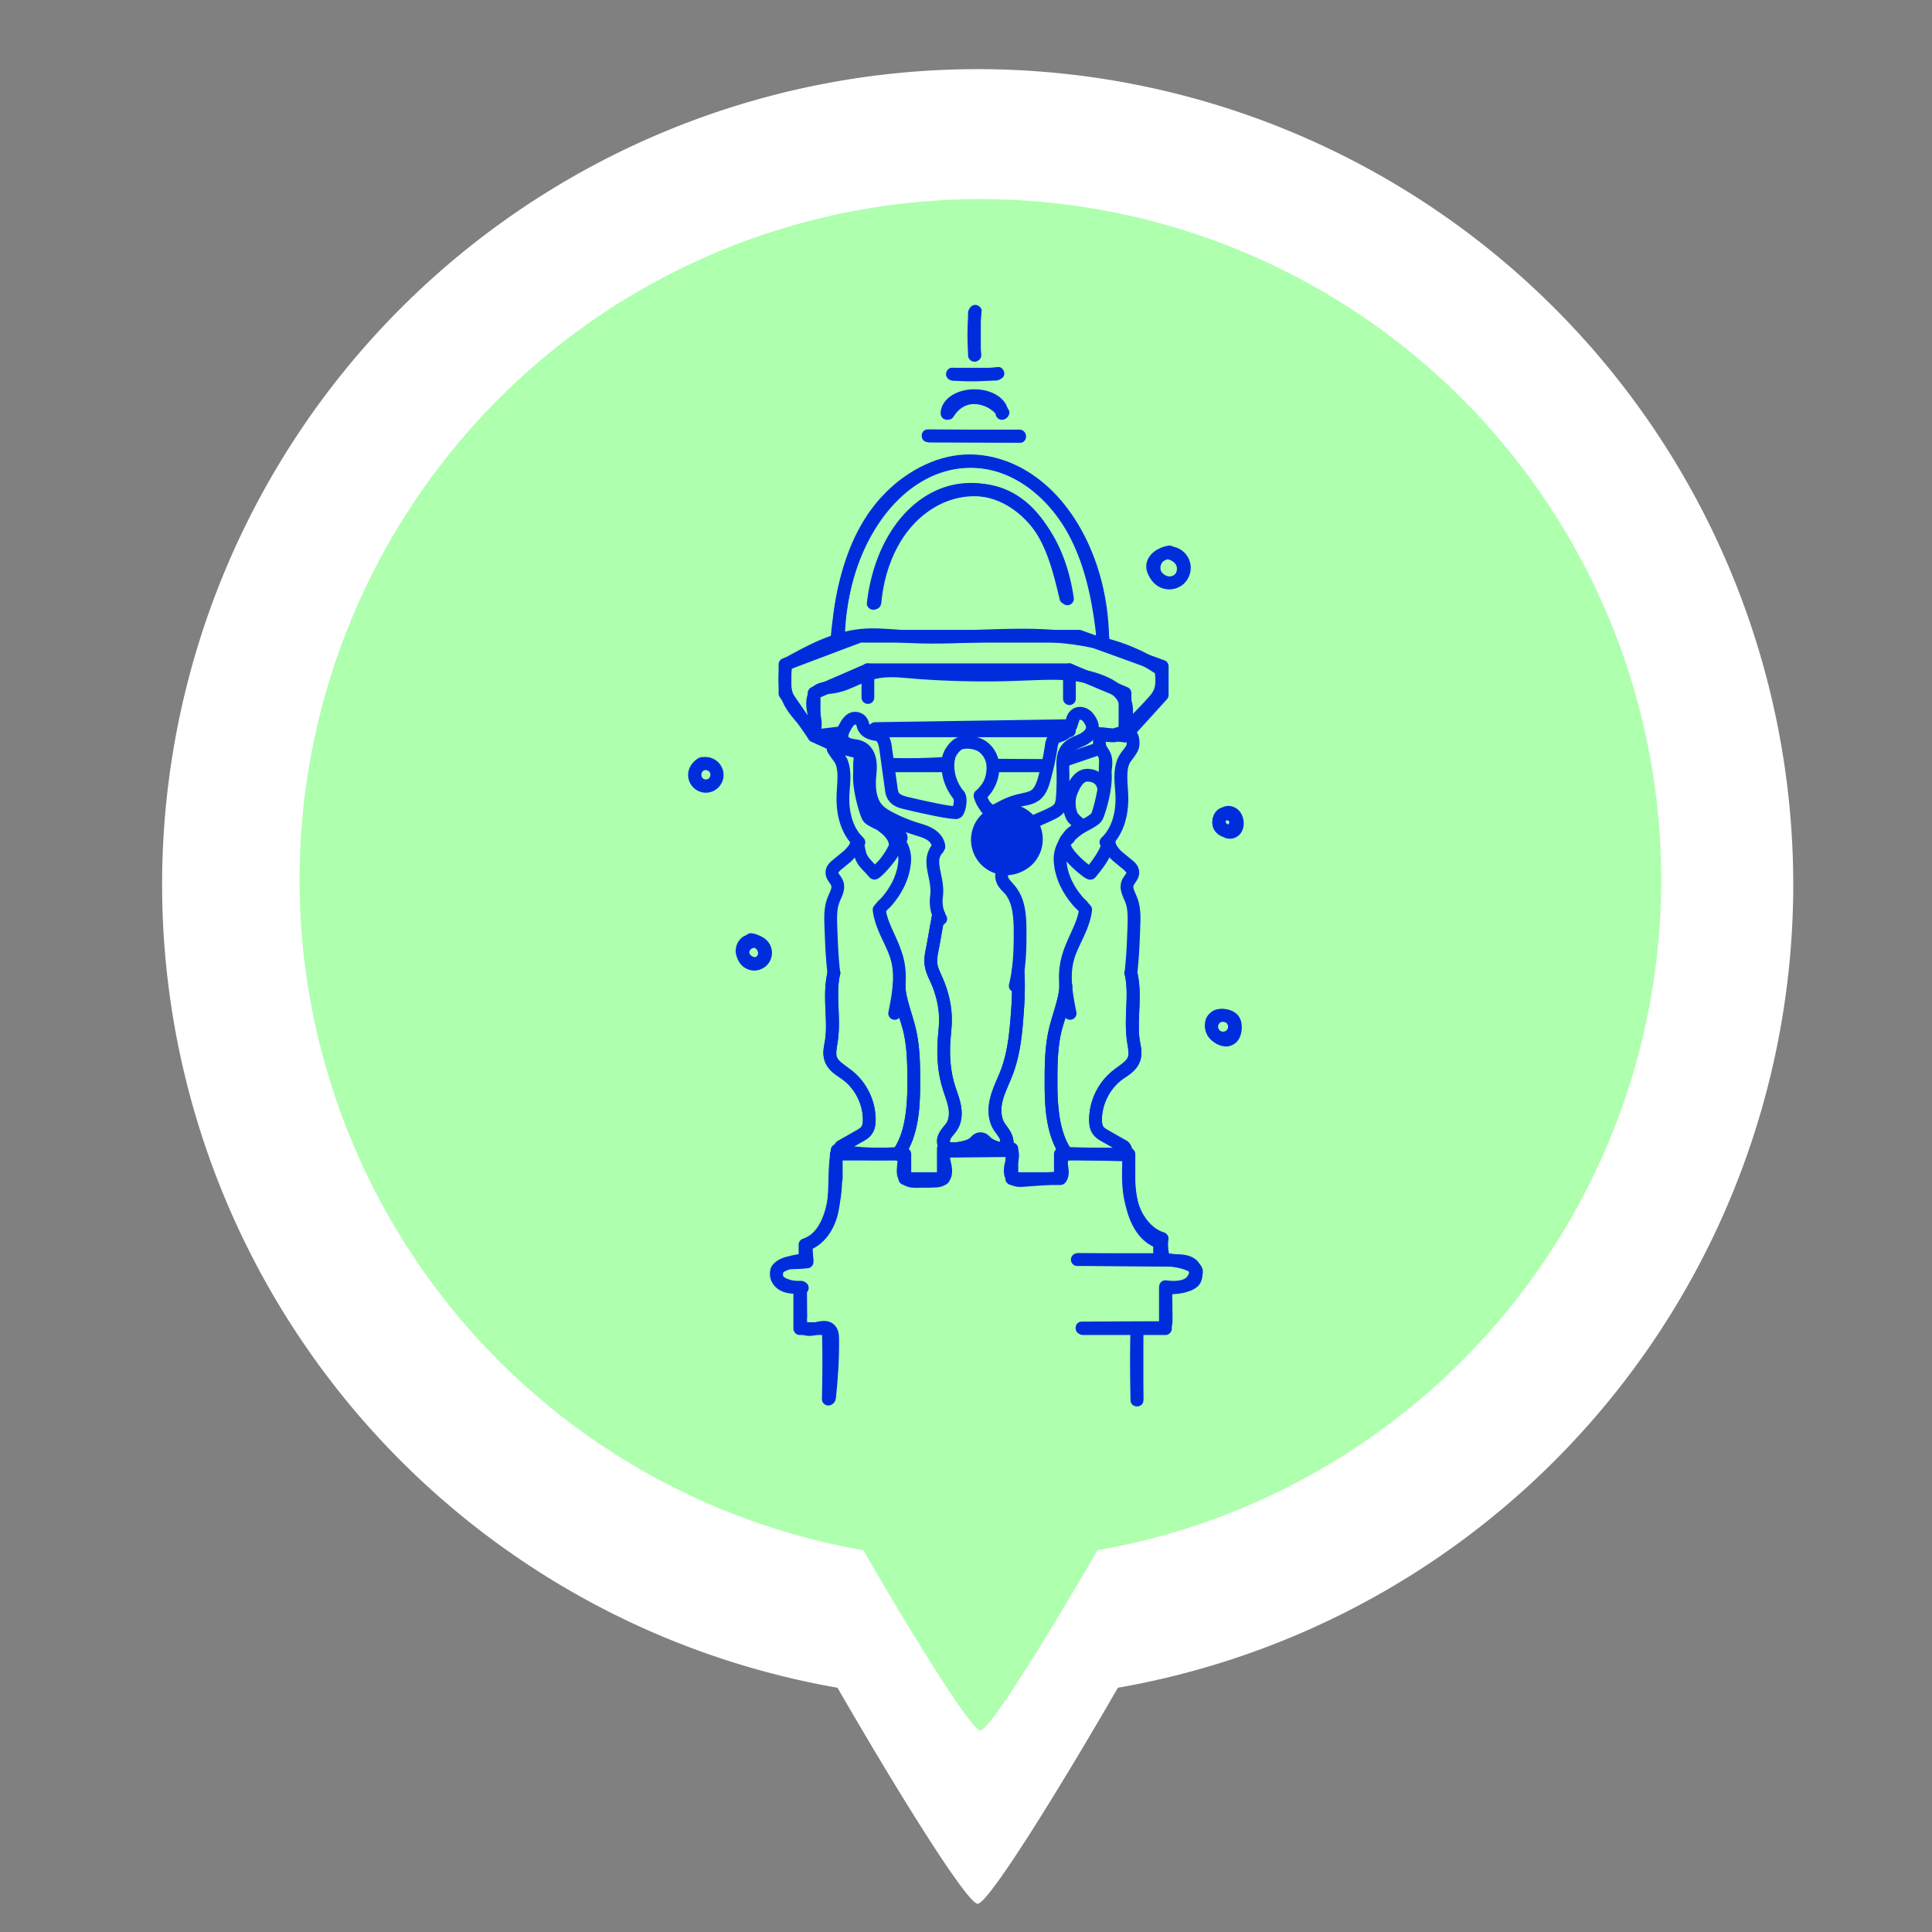 <?xml version="1.0" encoding="UTF-8" standalone="no"?>
<!-- Created with Inkscape (http://www.inkscape.org/) -->

<svg
   width="100"
   height="100"
   viewBox="0 0 26.458 26.458"
   version="1.1"
   id="svg127350"
   inkscape:export-filename="C:\Users\Agathe\Desktop\commerces.png"
   inkscape:export-xdpi="200"
   inkscape:export-ydpi="200"
   inkscape:version="1.1 (c68e22c387, 2021-05-23)"
   sodipodi:docname="fontaineWal_disponible.svg"
   xmlns:inkscape="http://www.inkscape.org/namespaces/inkscape"
   xmlns:sodipodi="http://sodipodi.sourceforge.net/DTD/sodipodi-0.dtd"
   xmlns="http://www.w3.org/2000/svg"
   xmlns:svg="http://www.w3.org/2000/svg">
  <rect x="0" y="0" width="26.458" height="26.458" fill="#808080" stroke="none"/>
  <sodipodi:namedview
     id="namedview127352"
     pagecolor="#ffffff"
     bordercolor="#666666"
     borderopacity="1.0"
     inkscape:pageshadow="2"
     inkscape:pageopacity="0"
     inkscape:pagecheckerboard="0"
     inkscape:document-units="mm"
     showgrid="false"
     units="px"
     inkscape:zoom="5.9722783"
     inkscape:cx="54.250653"
     inkscape:cy="58.35294"
     inkscape:window-width="2400"
     inkscape:window-height="1271"
     inkscape:window-x="2391"
     inkscape:window-y="-9"
     inkscape:window-maximized="1"
     inkscape:current-layer="layer1" />
  <defs
     id="defs127347" />
  <g
     inkscape:label="Calque 1"
     inkscape:groupmode="layer"
     id="layer1">
    <path
       style="color:#000000;fill:#ffffff;stroke:none;stroke-width:6.8;stroke-linejoin:round;stroke-miterlimit:4;stroke-dasharray:none;stroke-opacity:1;paint-order:stroke fill markers"
       d="M 13.389,0.947 A 11.169,11.169 0 0 0 2.22,12.116 11.169,11.169 0 0 0 11.469,23.113 c 0.864,1.496 1.779,2.958 1.92,2.958 0.141,0 1.056,-1.462 1.92,-2.958 A 11.169,11.169 0 0 0 24.558,12.116 11.169,11.169 0 0 0 13.389,0.947 Z"
       id="path127591-0" />
    <path
       style="color:#000000;fill:#aeffae;stroke:none;stroke-width:6.8;stroke-linejoin:round;stroke-miterlimit:4;stroke-dasharray:none;stroke-opacity:1;paint-order:stroke fill markers;fill-opacity:1"
       d="m 13.426,2.727 a 9.324,9.324 0 0 0 -9.324,9.324 9.324,9.324 0 0 0 7.721,9.179 c 0.722,1.249 1.485,2.469 1.603,2.469 0.118,0 0.881,-1.22 1.603,-2.469 a 9.324,9.324 0 0 0 7.721,-9.179 9.324,9.324 0 0 0 -9.324,-9.324 z"
       id="path127591" />
    <g
       id="g2184"
       transform="matrix(0.22,0,0,0.22,6.279,7.566)"
       style="stroke-width:4.545">
      <path
         style="color:#000000;fill:#002ddc;stroke-width:1.202;stroke-linecap:round;stroke-linejoin:round;-inkscape-stroke:none"
         d="m 29.966,22.154 a 0.397,0.397 0 0 0 -0.467,0.312 c -0.13,0.65 -0.272,1.531 -0.397,2.159 -0.058,0.295 -0.13,0.634 -0.09,1.011 0.05,0.473 0.259,0.85 0.402,1.176 0.324,0.741 0.511,1.539 0.501,2.331 -0.005,0.36 -0.051,0.741 -0.081,1.145 a 0.397,0.397 0 0 0 0,0.002 c -0.071,1.022 -0.007,2.076 0.302,3.084 l -5.29e-4,-5.29e-4 c 0.132,0.432 0.288,0.814 0.358,1.176 0.067,0.355 0.04,0.709 -0.109,0.95 a 0.397,0.397 0 0 0 -5.29e-4,5.29e-4 c -0.081,0.131 -0.249,0.286 -0.406,0.537 a 0.397,0.397 0 0 0 -0.001,0.002 c -0.169,0.274 -0.293,0.676 -0.066,1.054 a 0.397,0.397 0 0 0 0.002,0.003 c 0.16,0.26 0.438,0.377 0.669,0.41 0.231,0.033 0.443,0.007 0.622,-0.023 l -5.29e-4,5.29e-4 c 0.363,-0.059 0.836,-0.127 1.212,-0.481 0.061,-0.056 0.063,-0.06 0.082,-0.079 0.035,0.033 0.066,0.065 0.159,0.142 0.166,0.137 0.359,0.228 0.569,0.309 0.21,0.081 0.415,0.145 0.645,0.145 0.182,0 0.383,-0.084 0.502,-0.22 0.118,-0.136 0.158,-0.29 0.172,-0.425 0.027,-0.27 -0.037,-0.51 -0.139,-0.723 v -5.29e-4 c -0.13,-0.271 -0.297,-0.458 -0.405,-0.622 h 5.29e-4 c -0.24,-0.367 -0.255,-0.906 -0.125,-1.413 4.5e-5,-1.72e-4 -4.2e-5,-2.65e-4 0,-5.29e-4 0.136,-0.518 0.407,-1.039 0.629,-1.627 a 0.397,0.397 0 0 0 5.29e-4,-0.001 c 0.511,-1.357 0.609,-2.794 0.702,-4.166 v -0.001 c 0.046,-0.664 0.066,-1.58 0.013,-2.261 a 0.397,0.397 0 0 0 -0.426,-0.365 0.397,0.397 0 0 0 -0.365,0.426 c 0.047,0.609 0.03,1.518 -0.014,2.146 a 0.397,0.397 0 0 0 0,0.001 c -0.093,1.369 -0.196,2.726 -0.653,3.94 -0.2,0.528 -0.489,1.074 -0.655,1.709 a 0.397,0.397 0 0 0 -5.29e-4,0.002 c -0.166,0.646 -0.186,1.413 0.23,2.047 a 0.397,0.397 0 0 0 0,5.29e-4 c 0.146,0.222 0.282,0.384 0.352,0.531 0.026,0.055 0.032,0.126 0.042,0.195 -0.072,-0.015 -0.128,-0.021 -0.223,-0.057 -0.154,-0.059 -0.311,-0.149 -0.346,-0.179 -0.07,-0.058 -0.14,-0.15 -0.294,-0.251 -0.154,-0.101 -0.463,-0.143 -0.678,-0.037 a 0.397,0.397 0 0 0 -0.006,0.003 c -0.187,0.096 -0.269,0.214 -0.31,0.252 a 0.397,0.397 0 0 0 -0.002,0.002 c -0.153,0.144 -0.447,0.219 -0.797,0.276 a 0.397,0.397 0 0 0 -0.001,0 c -0.141,0.023 -0.288,0.033 -0.38,0.02 -0.09,-0.013 -0.095,-0.024 -0.104,-0.039 -0.005,-0.011 -0.007,-0.114 0.06,-0.224 0.081,-0.13 0.251,-0.286 0.408,-0.541 h -5.29e-4 c 0.296,-0.479 0.305,-1.034 0.214,-1.515 a 0.397,0.397 0 0 0 0,-5.3e-4 c -0.09,-0.469 -0.262,-0.876 -0.378,-1.259 a 0.397,0.397 0 0 0 0,-5.29e-4 c -0.273,-0.887 -0.336,-1.844 -0.269,-2.795 0.028,-0.379 0.077,-0.774 0.083,-1.192 a 0.397,0.397 0 0 0 0,-5.29e-4 c 0.011,-0.923 -0.204,-1.829 -0.567,-2.659 -0.159,-0.362 -0.31,-0.668 -0.34,-0.941 -0.023,-0.221 0.022,-0.48 0.08,-0.773 0.129,-0.653 0.272,-1.534 0.396,-2.159 a 0.397,0.397 0 0 0 -0.312,-0.467 z"
         id="path6" />
      <path
         style="color:#000000;fill:#002ddc;stroke-width:1.202;stroke-linecap:round;stroke-linejoin:round;-inkscape-stroke:none"
         d="m 29.966,22.154 a 0.397,0.397 0 0 0 -0.467,0.312 c -0.13,0.65 -0.272,1.531 -0.397,2.159 -0.058,0.295 -0.13,0.634 -0.09,1.011 0.05,0.473 0.259,0.85 0.402,1.176 0.324,0.741 0.511,1.539 0.501,2.331 -0.005,0.36 -0.051,0.741 -0.081,1.145 a 0.397,0.397 0 0 0 0,0.002 c -0.071,1.022 -0.007,2.076 0.302,3.084 l -5.29e-4,-5.29e-4 c 0.132,0.432 0.288,0.814 0.358,1.176 0.067,0.355 0.04,0.709 -0.109,0.95 a 0.397,0.397 0 0 0 -5.29e-4,5.29e-4 c -0.081,0.131 -0.249,0.286 -0.406,0.537 a 0.397,0.397 0 0 0 -0.001,0.002 c -0.169,0.274 -0.293,0.676 -0.066,1.054 a 0.397,0.397 0 0 0 0.002,0.003 c 0.16,0.26 0.438,0.377 0.669,0.41 0.231,0.033 0.443,0.007 0.622,-0.023 l -5.29e-4,5.29e-4 c 0.363,-0.059 0.836,-0.127 1.212,-0.481 0.061,-0.056 0.063,-0.06 0.082,-0.079 0.035,0.033 0.066,0.065 0.159,0.142 0.166,0.137 0.359,0.228 0.569,0.309 0.21,0.081 0.415,0.145 0.645,0.145 0.182,0 0.383,-0.084 0.502,-0.22 0.118,-0.136 0.158,-0.29 0.172,-0.425 0.027,-0.27 -0.037,-0.51 -0.139,-0.723 v -5.29e-4 c -0.13,-0.271 -0.297,-0.458 -0.405,-0.622 h 5.29e-4 c -0.24,-0.367 -0.255,-0.906 -0.125,-1.413 4.5e-5,-1.72e-4 -4.2e-5,-2.65e-4 0,-5.29e-4 0.136,-0.518 0.407,-1.039 0.629,-1.627 a 0.397,0.397 0 0 0 5.29e-4,-0.001 c 0.511,-1.357 0.609,-2.794 0.702,-4.166 v -0.001 c 0.046,-0.664 0.066,-1.58 0.013,-2.261 a 0.397,0.397 0 0 0 -0.426,-0.365 0.397,0.397 0 0 0 -0.365,0.426 c 0.047,0.609 0.03,1.518 -0.014,2.146 a 0.397,0.397 0 0 0 0,0.001 c -0.093,1.369 -0.196,2.726 -0.653,3.94 -0.2,0.528 -0.489,1.074 -0.655,1.709 a 0.397,0.397 0 0 0 -5.29e-4,0.002 c -0.166,0.646 -0.186,1.413 0.23,2.047 a 0.397,0.397 0 0 0 0,5.29e-4 c 0.146,0.222 0.282,0.384 0.352,0.531 0.026,0.055 0.032,0.126 0.042,0.195 -0.072,-0.015 -0.128,-0.021 -0.223,-0.057 -0.154,-0.059 -0.311,-0.149 -0.346,-0.179 -0.07,-0.058 -0.14,-0.15 -0.294,-0.251 -0.154,-0.101 -0.463,-0.143 -0.678,-0.037 a 0.397,0.397 0 0 0 -0.006,0.003 c -0.187,0.096 -0.269,0.214 -0.31,0.252 a 0.397,0.397 0 0 0 -0.002,0.002 c -0.153,0.144 -0.447,0.219 -0.797,0.276 a 0.397,0.397 0 0 0 -0.001,0 c -0.141,0.023 -0.288,0.033 -0.38,0.02 -0.09,-0.013 -0.095,-0.024 -0.104,-0.039 -0.005,-0.011 -0.007,-0.114 0.06,-0.224 0.081,-0.13 0.251,-0.286 0.408,-0.541 h -5.29e-4 c 0.296,-0.479 0.305,-1.034 0.214,-1.515 a 0.397,0.397 0 0 0 0,-5.3e-4 c -0.09,-0.469 -0.262,-0.876 -0.378,-1.259 a 0.397,0.397 0 0 0 0,-5.29e-4 c -0.273,-0.887 -0.336,-1.844 -0.269,-2.795 0.028,-0.379 0.077,-0.774 0.083,-1.192 a 0.397,0.397 0 0 0 0,-5.29e-4 c 0.011,-0.923 -0.204,-1.829 -0.567,-2.659 -0.159,-0.362 -0.31,-0.668 -0.34,-0.941 -0.023,-0.221 0.022,-0.48 0.08,-0.773 0.129,-0.653 0.272,-1.534 0.396,-2.159 a 0.397,0.397 0 0 0 -0.312,-0.467 z"
         id="path8" />
      <path
         style="color:#000000;fill:#002ddc;stroke-width:1.202;stroke-linecap:round;stroke-linejoin:round;-inkscape-stroke:none"
         d="m 29.945,17.913 a 0.397,0.397 0 0 0 -0.346,0.131 c -0.063,0.071 -0.437,0.475 -0.467,1.09 -0.019,0.4 0.067,0.758 0.132,1.073 a 0.397,0.397 0 0 0 5.29e-4,5.29e-4 c 0.086,0.41 0.147,0.796 0.099,1.135 l 0.002,-0.013 c 0,0 -0.17,0.872 0.312,1.678 a 0.397,0.397 0 0 0 0.545,0.137 0.397,0.397 0 0 0 0.136,-0.545 c -0.306,-0.512 -0.212,-1.132 -0.212,-1.132 a 0.397,0.397 0 0 0 0.002,-0.013 c 0.073,-0.507 -0.019,-0.984 -0.107,-1.41 l 5.3e-4,0.001 c -0.067,-0.325 -0.129,-0.618 -0.117,-0.874 0.009,-0.194 0.117,-0.374 0.194,-0.488 a 0.397,0.397 0 0 0 0.045,-0.037 l 0.082,-0.153 a 0.397,0.397 0 0 0 -0.302,-0.581 z"
         id="path10" />
      <path
         style="color:#000000;fill:#002ddc;stroke-width:1.202;stroke-linecap:round;stroke-linejoin:round;-inkscape-stroke:none"
         d="m 34.045,17.428 a 0.397,0.397 0 0 0 -0.397,0.397 0.397,0.397 0 0 0 0.161,0.299 c 0.102,0.199 0.133,0.443 0.073,0.657 -0.05,0.175 -0.18,0.401 -0.301,0.67 -0.121,0.269 -0.238,0.62 -0.123,1.001 a 0.397,0.397 0 0 0 5.29e-4,0.002 c 0.125,0.409 0.414,0.623 0.556,0.791 a 0.397,0.397 0 0 0 0,5.29e-4 c 0.463,0.546 0.538,1.402 0.546,2.276 0.008,1.152 -0.029,2.288 -0.29,3.361 a 0.397,0.397 0 0 0 0.291,0.48 0.397,0.397 0 0 0 0.48,-0.291 c 0.288,-1.181 0.321,-2.384 0.313,-3.555 a 0.397,0.397 0 0 0 0,-0.001 c -0.008,-0.904 -0.049,-1.973 -0.734,-2.782 -0.207,-0.245 -0.368,-0.4 -0.402,-0.51 -0.033,-0.111 -0.007,-0.237 0.087,-0.446 0.094,-0.209 0.251,-0.461 0.341,-0.781 a 0.397,0.397 0 0 0 0,-0.001 c 0.122,-0.436 0.065,-0.904 -0.158,-1.298 a 0.397,0.397 0 0 0 -0.109,-0.123 l -0.092,-0.069 a 0.397,0.397 0 0 0 -0.237,-0.078 z m -0.206,0.708 a 0.397,0.397 0 0 0 0.206,0.085 h -0.126 l -0.013,-0.01 z"
         id="path12" />
      <path
         style="color:#000000;fill:#002ddc;stroke-width:1.202;stroke-linecap:round;stroke-linejoin:round;-inkscape-stroke:none"
         d="m 25.473,10.703 a 0.397,0.397 0 0 0 -0.397,0.397 0.397,0.397 0 0 0 0.397,0.397 H 38.03 a 0.397,0.397 0 0 0 0.397,-0.397 0.397,0.397 0 0 0 -0.397,-0.397 z"
         id="line14" />
      <path
         style="color:#000000;fill:#002ddc;stroke-width:1.202;stroke-linecap:round;stroke-linejoin:round;-inkscape-stroke:none"
         d="m 25.473,6.906 a 0.397,0.397 0 0 0 -0.397,0.397 0.397,0.397 0 0 0 0.397,0.397 H 38.03 A 0.397,0.397 0 0 0 38.427,7.303 0.397,0.397 0 0 0 38.03,6.906 Z"
         id="line16" />
      <path
         style="color:#000000;fill:#002ddc;stroke-width:1.202;stroke-linecap:round;stroke-linejoin:round;-inkscape-stroke:none"
         d="m 25.325,6.939 -3.347,1.45 a 0.397,0.397 0 0 0 -0.239,0.364 v 2.667 a 0.397,0.397 0 0 0 0.443,0.394 l 1.559,-0.182 a 0.397,0.397 0 0 0 0.348,-0.44 0.397,0.397 0 0 0 -0.44,-0.348 l -1.115,0.131 V 9.013 l 2.553,-1.106 v 1.121 a 0.397,0.397 0 0 0 0.397,0.397 0.397,0.397 0 0 0 0.397,-0.397 V 7.303 A 0.397,0.397 0 0 0 25.325,6.939 Z"
         id="polyline18" />
      <path
         style="color:#000000;fill:#002ddc;stroke-width:1.202;stroke-linecap:round;stroke-linejoin:round;-inkscape-stroke:none"
         d="m 39.823,11.803 -2.18,0.744 a 0.397,0.397 0 0 0 -0.248,0.503 0.397,0.397 0 0 0 0.504,0.248 l 2.18,-0.743 a 0.397,0.397 0 0 0 0.248,-0.504 0.397,0.397 0 0 0 -0.504,-0.248 z"
         id="line20" />
      <path
         style="color:#000000;fill:#002ddc;stroke-width:1.202;stroke-linecap:round;stroke-linejoin:round;-inkscape-stroke:none"
         d="m 33.27,12.883 a 0.397,0.397 0 0 0 -0.397,0.397 0.397,0.397 0 0 0 0.397,0.397 H 36.479 A 0.397,0.397 0 0 0 36.876,13.28 0.397,0.397 0 0 0 36.479,12.883 Z"
         id="line22" />
      <path
         style="color:#000000;fill:#002ddc;stroke-width:1.202;stroke-linecap:round;stroke-linejoin:round;-inkscape-stroke:none"
         d="m 26.764,12.883 a 0.397,0.397 0 0 0 -0.397,0.397 0.397,0.397 0 0 0 0.397,0.397 h 3.4 a 0.397,0.397 0 0 0 0.397,-0.397 0.397,0.397 0 0 0 -0.397,-0.397 z"
         id="line24" />
      <path
         style="color:#000000;fill:#002ddc;stroke-width:1.202;stroke-linecap:round;stroke-linejoin:round;-inkscape-stroke:none"
         d="m 24.973,4.818 a 0.397,0.397 0 0 0 -0.14,0.025 L 20.184,6.598 A 0.397,0.397 0 0 0 19.927,6.969 v 1.813 a 0.397,0.397 0 0 0 0.07,0.225 l 1.813,2.638 a 0.397,0.397 0 0 0 0.161,0.136 l 1.283,0.59 a 0.397,0.397 0 0 0 0.527,-0.195 0.397,0.397 0 0 0 -0.195,-0.527 L 22.402,11.105 20.721,8.658 V 7.244 L 25.045,5.612 h 13.521 l 4.843,1.752 v 1.351 l -2.214,2.437 a 0.397,0.397 0 0 0 0.027,0.561 0.397,0.397 0 0 0 0.561,-0.027 l 2.318,-2.551 A 0.397,0.397 0 0 0 44.202,8.869 V 7.086 A 0.397,0.397 0 0 0 43.941,6.713 L 38.771,4.842 A 0.397,0.397 0 0 0 38.636,4.818 Z"
         id="polyline26" />
      <path
         style="color:#000000;fill:#002ddc;stroke-width:1.202;stroke-linecap:round;stroke-linejoin:round;-inkscape-stroke:none"
         d="m 23.005,47.916 a 0.397,0.397 0 0 0 -0.382,0.412 c 0,0 0.063,1.668 0,4.365 a 0.397,0.397 0 0 0 0.388,0.406 0.397,0.397 0 0 0 0.406,-0.387 c 0.064,-2.717 -5.29e-4,-4.414 -5.29e-4,-4.414 a 0.397,0.397 0 0 0 -0.411,-0.382 z"
         id="path28" />
      <path
         style="color:#000000;fill:#002ddc;stroke-width:1.202;stroke-linecap:round;stroke-linejoin:round;-inkscape-stroke:none"
         d="m 42.244,47.916 a 0.397,0.397 0 0 0 -0.411,0.382 c 0,0 -0.064,1.697 -5.29e-4,4.414 a 0.397,0.397 0 0 0 0.406,0.387 0.397,0.397 0 0 0 0.388,-0.406 c -0.063,-2.697 -5.29e-4,-4.365 -5.29e-4,-4.365 a 0.397,0.397 0 0 0 -0.381,-0.412 z"
         id="path30" />
      <path
         style="color:#000000;fill:#002ddc;stroke-width:1.202;stroke-linecap:round;stroke-linejoin:round;-inkscape-stroke:none"
         d="m 38.183,6.937 a 0.397,0.397 0 0 0 -0.55,0.366 v 1.796 a 0.397,0.397 0 0 0 0.397,0.397 0.397,0.397 0 0 0 0.397,-0.397 V 7.9 l 2.664,1.117 V 10.984 l -1.683,-0.156 a 0.397,0.397 0 0 0 -0.431,0.359 0.397,0.397 0 0 0 0.359,0.431 l 2.117,0.196 a 0.397,0.397 0 0 0 0.433,-0.395 V 8.752 A 0.397,0.397 0 0 0 41.641,8.387 Z"
         id="polyline32" />
      <path
         style="color:#000000;fill:#002ddc;stroke-width:1.202;stroke-linecap:round;stroke-linejoin:round;-inkscape-stroke:none"
         d="m 30.179,36.724 a 0.397,0.397 0 0 0 -0.397,0.397 v 1.852 a 0.397,0.397 0 0 0 0.397,0.397 0.397,0.397 0 0 0 0.397,-0.397 v -1.455 h 3.474 v 1.455 a 0.397,0.397 0 0 0 0.397,0.397 0.397,0.397 0 0 0 0.397,-0.397 v -1.852 a 0.397,0.397 0 0 0 -0.397,-0.397 z"
         id="polyline34" />
      <path
         style="color:#000000;fill:#002ddc;stroke-width:1.202;stroke-linecap:round;stroke-linejoin:round;-inkscape-stroke:none"
         d="M 37.464,37.053 A 0.397,0.397 0 0 0 37.067,37.449 v 1.13 h -2.619 a 0.397,0.397 0 0 0 -0.397,0.397 0.397,0.397 0 0 0 0.397,0.397 h 3.016 a 0.397,0.397 0 0 0 0.397,-0.397 v -1.13 h 3.474 v 1.13 a 0.397,0.397 0 0 0 0.397,0.397 0.397,0.397 0 0 0 0.397,-0.397 V 37.449 a 0.397,0.397 0 0 0 -0.397,-0.397 z"
         id="polyline36" />
      <path
         style="color:#000000;fill:#002ddc;stroke-width:1.202;stroke-linecap:round;stroke-linejoin:round;-inkscape-stroke:none"
         d="M 23.515,37.053 A 0.397,0.397 0 0 0 23.118,37.449 v 1.527 a 0.397,0.397 0 0 0 0.397,0.397 0.397,0.397 0 0 0 0.397,-0.397 v -1.13 h 3.474 v 1.13 a 0.397,0.397 0 0 0 0.397,0.397 h 2.122 A 0.397,0.397 0 0 0 30.301,38.976 0.397,0.397 0 0 0 29.905,38.579 H 28.18 V 37.449 a 0.397,0.397 0 0 0 -0.397,-0.397 z"
         id="polyline38" />
      <path
         style="color:#000000;fill:#002ddc;stroke-width:1.202;stroke-linecap:round;stroke-linejoin:round;-inkscape-stroke:none"
         d="m 41.735,38.579 a 0.397,0.397 0 0 0 -0.4,0.394 c 0,0 -0.01,0.891 0.24,1.873 0.227,0.893 0.709,1.904 1.67,2.363 v 0.81 a 0.397,0.397 0 0 0 0.397,0.397 0.397,0.397 0 0 0 0.397,-0.397 v -1.04 a 0.397,0.397 0 0 0 -0.278,-0.379 c -0.768,-0.242 -1.197,-1.083 -1.417,-1.95 -0.22,-0.866 -0.216,-1.671 -0.216,-1.671 A 0.397,0.397 0 0 0 41.735,38.579 Z"
         id="path40" />
      <path
         style="color:#000000;fill:#002ddc;stroke-width:1.202;stroke-linecap:round;stroke-linejoin:round;-inkscape-stroke:none"
         d="m 23.477,38.693 a 0.397,0.397 0 0 0 -0.393,0.4 c 0,0 0.004,0.805 -0.216,1.671 -0.22,0.866 -0.649,1.708 -1.417,1.95 a 0.397,0.397 0 0 0 -0.278,0.379 v 1.04 a 0.397,0.397 0 0 0 0.397,0.397 0.397,0.397 0 0 0 0.397,-0.397 v -0.81 c 0.961,-0.459 1.443,-1.469 1.67,-2.363 0.25,-0.982 0.24,-1.873 0.24,-1.873 a 0.397,0.397 0 0 0 -0.4,-0.394 z"
         id="path42" />
      <path
         style="color:#000000;fill:#002ddc;stroke-width:1.202;stroke-linecap:round;stroke-linejoin:round;-inkscape-stroke:none"
         d="m 21.657,43.623 c 0,0 -0.555,0.038 -1.104,0.186 -0.275,0.074 -0.552,0.167 -0.791,0.343 -0.119,0.088 -0.234,0.201 -0.307,0.361 -0.066,0.144 -0.064,0.324 -0.026,0.488 0.007,0.293 0.142,0.565 0.334,0.72 0.217,0.176 0.465,0.265 0.702,0.327 0.473,0.125 0.93,0.128 0.93,0.128 a 0.397,0.397 0 0 0 0.402,-0.392 0.397,0.397 0 0 0 -0.391,-0.402 c 0,0 -0.389,-0.009 -0.738,-0.101 -0.175,-0.046 -0.332,-0.117 -0.405,-0.176 -0.073,-0.059 -0.072,-0.052 -0.064,-0.123 a 0.397,0.397 0 0 0 -0.011,-0.149 c 0.003,-0.003 0.007,-0.014 0.044,-0.041 0.092,-0.067 0.3,-0.155 0.526,-0.215 0.451,-0.121 0.958,-0.16 0.958,-0.16 a 0.397,0.397 0 0 0 0.366,-0.425 0.397,0.397 0 0 0 -0.425,-0.366 z"
         id="path44" />
      <path
         style="color:#000000;fill:#002ddc;stroke-width:1.202;stroke-linecap:round;stroke-linejoin:round;-inkscape-stroke:none"
         d="m 38.519,43.622 a 0.397,0.397 0 0 0 -0.397,0.397 0.397,0.397 0 0 0 0.397,0.397 h 5.509 c 0.006,5.29e-4 0.503,0.039 0.951,0.159 0.226,0.06 0.434,0.148 0.526,0.215 0.04,0.029 0.046,0.043 0.047,0.044 a 0.397,0.397 0 0 0 -0.014,0.147 c 0.009,0.071 0.009,0.064 -0.064,0.123 -0.073,0.059 -0.23,0.13 -0.405,0.176 -0.35,0.092 -0.738,0.101 -0.738,0.101 a 0.397,0.397 0 0 0 -0.391,0.402 0.397,0.397 0 0 0 0.402,0.392 c 0,0 0.458,-0.003 0.93,-0.128 0.236,-0.062 0.485,-0.151 0.702,-0.327 0.191,-0.155 0.326,-0.427 0.333,-0.72 0.038,-0.164 0.04,-0.344 -0.026,-0.488 -0.073,-0.16 -0.187,-0.273 -0.306,-0.361 -0.239,-0.176 -0.516,-0.269 -0.791,-0.343 -0.549,-0.147 -1.104,-0.186 -1.104,-0.186 a 0.397,0.397 0 0 0 -0.029,-0.001 z"
         id="path46" />
      <path
         style="color:#000000;fill:#002ddc;stroke-width:1.202;stroke-linecap:round;stroke-linejoin:round;-inkscape-stroke:none"
         d="m 44.004,45.382 a 0.397,0.397 0 0 0 -0.397,0.397 v 2.138 h -4.723 a 0.397,0.397 0 0 0 -0.397,0.397 0.397,0.397 0 0 0 0.397,0.397 h 5.12 a 0.397,0.397 0 0 0 0.397,-0.397 v -2.535 a 0.397,0.397 0 0 0 -0.397,-0.397 z"
         id="polyline48" />
      <path
         style="color:#000000;fill:#002ddc;stroke-width:1.202;stroke-linecap:round;stroke-linejoin:round;-inkscape-stroke:none"
         d="m 21.245,45.382 a 0.397,0.397 0 0 0 -0.397,0.397 v 2.535 a 0.397,0.397 0 0 0 0.397,0.397 h 1.733 a 0.397,0.397 0 0 0 0.397,-0.397 0.397,0.397 0 0 0 -0.397,-0.397 h -1.336 v -2.138 a 0.397,0.397 0 0 0 -0.397,-0.397 z"
         id="polyline50" />
      <path
         style="color:#000000;fill:#002ddc;stroke-width:1.202;stroke-linecap:round;stroke-linejoin:round;-inkscape-stroke:none"
         d="m 31.879,-4.328 c -1.646,0 -3.151,0.788 -4.286,2.107 -1.134,1.319 -1.914,3.168 -2.17,5.342 a 0.397,0.397 0 0 0 0.348,0.441 0.397,0.397 0 0 0 0.44,-0.348 c 0.241,-2.04 0.972,-3.741 1.984,-4.918 1.012,-1.177 2.289,-1.831 3.683,-1.831 1.401,0 2.648,0.623 3.641,1.747 0.993,1.125 1.715,2.756 1.993,4.729 a 0.397,0.397 0 0 0 0.449,0.338 0.397,0.397 0 0 0 0.337,-0.449 c -0.296,-2.101 -1.067,-3.878 -2.184,-5.144 -1.117,-1.266 -2.596,-2.015 -4.235,-2.015 z"
         id="path52" />
      <path
         style="color:#000000;fill:#002ddc;stroke-width:1.202;stroke-linecap:round;stroke-linejoin:round;-inkscape-stroke:none"
         d="m 31.879,-6.064 c -2.419,0 -4.592,1.35 -6.138,3.472 -1.545,2.122 -2.486,5.023 -2.486,8.221 a 0.397,0.397 0 0 0 0.397,0.397 0.397,0.397 0 0 0 0.397,-0.397 c 0,-3.041 0.902,-5.787 2.334,-7.754 1.432,-1.966 3.372,-3.145 5.496,-3.145 2.124,0 4.063,1.179 5.495,3.146 1.432,1.967 2.334,4.713 2.334,7.752 a 0.397,0.397 0 0 0 0.397,0.397 0.397,0.397 0 0 0 0.397,-0.397 c 0,-3.196 -0.94,-6.098 -2.486,-8.22 -1.545,-2.122 -3.718,-3.472 -6.137,-3.472 z"
         id="path54" />
      <path
         style="color:#000000;fill:#002ddc;stroke-width:1.202;stroke-linecap:round;stroke-linejoin:round;-inkscape-stroke:none"
         d="m 38.796,16.709 a 0.397,0.397 0 0 0 -0.296,0.067 c -0.81,0.569 -1.509,1.349 -1.446,2.45 a 0.397,0.397 0 0 0 5.29e-4,0.001 c 0.062,1.043 0.555,1.995 1.21,2.752 a 0.397,0.397 0 0 0 5.29e-4,5.29e-4 c 0.1,0.115 0.176,0.182 0.217,0.221 0.041,0.038 0.059,0.053 0.125,0.143 -0.169,0.899 -0.804,1.785 -1.086,2.904 -0.303,1.205 -0.06,2.416 0.163,3.522 a 0.397,0.397 0 0 0 0.467,0.311 0.397,0.397 0 0 0 0.311,-0.468 C 38.239,27.513 38.044,26.422 38.291,25.441 38.532,24.481 39.282,23.53 39.435,22.287 a 0.397,0.397 0 0 0 -0.096,-0.311 l -0.114,-0.129 0.021,0.025 c -0.091,-0.123 -0.168,-0.202 -0.224,-0.254 -0.056,-0.052 -0.083,-0.073 -0.157,-0.158 l -5.29e-4,-5.29e-4 C 38.297,20.804 37.896,20 37.847,19.181 v -5.29e-4 c -1.1e-5,-1.64e-4 1.1e-5,-2.65e-4 0,-5.29e-4 -0.043,-0.76 0.391,-1.25 1.11,-1.755 a 0.397,0.397 0 0 0 0.097,-0.552 0.397,0.397 0 0 0 -0.257,-0.163 z"
         id="path56" />
      <path
         style="color:#000000;fill:#002ddc;stroke-width:1.202;stroke-linecap:round;stroke-linejoin:round;-inkscape-stroke:none"
         d="m 37.801,26.557 a 0.397,0.397 0 0 0 -0.398,0.396 c -0.002,0.76 -0.465,1.859 -0.673,2.811 a 0.397,0.397 0 0 0 0,5.3e-4 c -0.25,1.149 -0.244,2.307 -0.242,3.427 a 0.397,0.397 0 0 0 0,0.001 c 0.005,1.449 0.113,3.22 1.066,4.498 a 0.397,0.397 0 0 0 0.555,0.081 0.397,0.397 0 0 0 0.081,-0.556 c -0.751,-1.008 -0.903,-2.623 -0.908,-4.026 v -5.29e-4 c -0.003,-1.119 -0.002,-2.219 0.224,-3.256 h -5.3e-4 c 0.178,-0.815 0.689,-1.934 0.692,-2.978 A 0.397,0.397 0 0 0 37.801,26.557 Z"
         id="path58" />
      <path
         style="color:#000000;fill:#002ddc;stroke-width:1.202;stroke-linecap:round;stroke-linejoin:round;-inkscape-stroke:none"
         d="m 37.801,26.557 a 0.397,0.397 0 0 0 -0.398,0.396 c -0.002,0.76 -0.465,1.859 -0.673,2.811 a 0.397,0.397 0 0 0 0,5.3e-4 c -0.25,1.149 -0.244,2.307 -0.242,3.427 a 0.397,0.397 0 0 0 0,0.001 c 0.005,1.449 0.113,3.22 1.066,4.498 a 0.397,0.397 0 0 0 0.555,0.081 0.397,0.397 0 0 0 0.081,-0.556 c -0.751,-1.008 -0.903,-2.623 -0.908,-4.026 v -5.29e-4 c -0.003,-1.119 -0.002,-2.219 0.224,-3.256 h -5.3e-4 c 0.178,-0.815 0.689,-1.934 0.692,-2.978 A 0.397,0.397 0 0 0 37.801,26.557 Z"
         id="path60" />
      <path
         style="color:#000000;fill:#002ddc;stroke-width:1.202;stroke-linecap:round;stroke-linejoin:round;-inkscape-stroke:none"
         d="m 40.624,17.475 a 0.397,0.397 0 0 0 -0.497,0.261 c -0.108,0.347 0.018,0.647 0.159,0.895 0.14,0.247 0.319,0.454 0.502,0.606 a 0.397,0.397 0 0 0 0.003,0.003 c 0.193,0.156 0.385,0.317 0.582,0.479 0.155,0.128 0.205,0.223 0.205,0.212 0,-0.002 -0.004,0.028 -0.064,0.117 -0.06,0.089 -0.168,0.214 -0.24,0.415 a 0.397,0.397 0 0 0 -5.29e-4,0.001 c -0.101,0.284 -0.052,0.559 0.018,0.774 0.07,0.215 0.162,0.394 0.216,0.535 a 0.397,0.397 0 0 0 5.29e-4,0.002 c 0.162,0.418 0.156,0.939 0.137,1.494 -0.032,0.891 -0.066,1.781 -0.159,2.648 a 0.397,0.397 0 0 0 0.352,0.437 0.397,0.397 0 0 0 0.437,-0.352 c 0.097,-0.905 0.132,-1.813 0.163,-2.706 a 0.397,0.397 0 0 0 0,-0.001 c 0.019,-0.555 0.049,-1.188 -0.19,-1.806 l -5.29e-4,-0.001 c -0.075,-0.196 -0.159,-0.364 -0.202,-0.496 -0.043,-0.132 -0.045,-0.204 -0.024,-0.262 0.012,-0.034 0.068,-0.116 0.151,-0.239 0.083,-0.123 0.2,-0.308 0.2,-0.562 0,-0.44 -0.315,-0.677 -0.494,-0.824 a 0.397,0.397 0 0 0 0,-5.29e-4 C 41.684,18.947 41.491,18.786 41.294,18.625 l -0.001,-0.002 c -5.29e-4,-2.65e-4 -0.001,-5.29e-4 -0.002,-0.001 -0.092,-0.077 -0.231,-0.235 -0.315,-0.383 -0.085,-0.149 -0.089,-0.274 -0.09,-0.268 a 0.397,0.397 0 0 0 -0.261,-0.497 z"
         id="path62" />
      <path
         style="color:#000000;fill:#002ddc;stroke-width:1.202;stroke-linecap:round;stroke-linejoin:round;-inkscape-stroke:none"
         d="m 41.763,25.79 a 0.397,0.397 0 0 0 -0.293,0.479 c 0.304,1.26 -0.088,2.721 0.158,4.248 0.062,0.384 0.116,0.693 0.045,0.889 -0.095,0.26 -0.45,0.475 -0.864,0.79 l 5.3e-4,-0.001 c -0.96,0.726 -1.543,1.892 -1.552,3.094 a 0.397,0.397 0 0 0 0,0.003 c 0,0.272 0.021,0.62 0.25,0.929 1.74e-4,2.38e-4 2.64e-4,2.64e-4 5.29e-4,5.29e-4 0.175,0.237 0.397,0.356 0.565,0.451 0.353,0.199 0.705,0.402 1.06,0.603 0.009,0.023 0.019,0.065 0.012,0.101 a 0.397,0.397 0 0 0 0.319,0.462 0.397,0.397 0 0 0 0.462,-0.318 c 0.04,-0.216 0.036,-0.546 -0.223,-0.815 a 0.397,0.397 0 0 0 -0.091,-0.07 C 41.23,36.42 40.849,36.2 40.464,35.982 40.304,35.891 40.193,35.815 40.146,35.751 a 0.397,0.397 0 0 0 -0.001,-0.002 c -0.061,-0.082 -0.093,-0.241 -0.094,-0.455 0.008,-0.945 0.484,-1.895 1.237,-2.465 a 0.397,0.397 0 0 0 5.29e-4,-0.001 c 0.337,-0.256 0.902,-0.522 1.131,-1.151 a 0.397,0.397 0 0 0 0,-5.29e-4 c 0.178,-0.491 0.047,-0.945 -0.008,-1.285 a 0.397,0.397 0 0 0 0,-5.29e-4 c -0.209,-1.298 0.198,-2.785 -0.17,-4.308 a 0.397,0.397 0 0 0 -0.479,-0.292 z"
         id="path64" />
      <path
         style="color:#000000;fill:#002ddc;stroke-width:1.202;stroke-linecap:round;stroke-linejoin:round;-inkscape-stroke:none"
         d="m 41.763,25.79 a 0.397,0.397 0 0 0 -0.293,0.479 c 0.304,1.26 -0.088,2.721 0.158,4.248 0.062,0.384 0.116,0.693 0.045,0.889 -0.095,0.26 -0.45,0.475 -0.864,0.79 l 5.3e-4,-0.001 c -0.96,0.726 -1.543,1.892 -1.552,3.094 a 0.397,0.397 0 0 0 0,0.003 c 0,0.272 0.021,0.62 0.25,0.929 1.74e-4,2.38e-4 2.64e-4,2.64e-4 5.29e-4,5.29e-4 0.175,0.237 0.397,0.356 0.565,0.451 0.353,0.199 0.705,0.402 1.06,0.603 0.009,0.023 0.019,0.065 0.012,0.101 a 0.397,0.397 0 0 0 0.319,0.462 0.397,0.397 0 0 0 0.462,-0.318 c 0.04,-0.216 0.036,-0.546 -0.223,-0.815 a 0.397,0.397 0 0 0 -0.091,-0.07 C 41.23,36.42 40.849,36.2 40.464,35.982 40.304,35.891 40.193,35.815 40.146,35.751 a 0.397,0.397 0 0 0 -0.001,-0.002 c -0.061,-0.082 -0.093,-0.241 -0.094,-0.455 0.008,-0.945 0.484,-1.895 1.237,-2.465 a 0.397,0.397 0 0 0 5.29e-4,-0.001 c 0.337,-0.256 0.902,-0.522 1.131,-1.151 a 0.397,0.397 0 0 0 0,-5.29e-4 c 0.178,-0.491 0.047,-0.945 -0.008,-1.285 a 0.397,0.397 0 0 0 0,-5.29e-4 c -0.209,-1.298 0.198,-2.785 -0.17,-4.308 a 0.397,0.397 0 0 0 -0.479,-0.292 z"
         id="path66" />
      <path
         style="color:#000000;fill:#002ddc;stroke-width:1.202;stroke-linecap:round;stroke-linejoin:round;-inkscape-stroke:none"
         d="m 39.139,13.47 c -0.467,0 -0.801,0.307 -1.004,0.592 -0.202,0.285 -0.316,0.587 -0.378,0.752 -0.216,0.571 -0.18,1.215 0.054,1.734 6.4e-5,1.46e-4 -6.6e-5,2.65e-4 0,5.29e-4 0.097,0.217 0.24,0.351 0.38,0.467 -0.122,0.089 -0.222,0.144 -0.343,0.254 -0.139,0.127 -0.27,0.266 -0.374,0.433 -0.103,0.167 -0.186,0.379 -0.149,0.619 0.043,0.287 0.19,0.493 0.36,0.711 0.17,0.218 0.375,0.432 0.58,0.624 0.204,0.192 0.406,0.36 0.572,0.482 0.083,0.061 0.155,0.111 0.231,0.152 0.038,0.021 0.073,0.04 0.14,0.059 0.033,0.009 0.074,0.021 0.148,0.017 0.073,-0.004 0.206,-0.039 0.296,-0.149 h 5.29e-4 c 0.524,-0.637 1.083,-1.368 1.245,-2.289 A 0.397,0.397 0 0 0 40.575,17.469 0.397,0.397 0 0 0 40.115,17.791 c -0.101,0.578 -0.463,1.118 -0.877,1.648 -0.125,-0.096 -0.272,-0.215 -0.429,-0.362 -0.183,-0.171 -0.365,-0.363 -0.497,-0.533 -0.132,-0.17 -0.201,-0.334 -0.202,-0.341 a 0.397,0.397 0 0 0 0,-0.001 c 0.002,0.013 -0.004,-0.014 0.039,-0.084 0.043,-0.07 0.128,-0.167 0.234,-0.264 0.211,-0.192 0.497,-0.382 0.689,-0.507 a 0.397,0.397 0 0 0 -0.011,-0.672 c 0,0 -0.119,-0.072 -0.253,-0.177 -0.134,-0.105 -0.268,-0.264 -0.273,-0.275 a 0.397,0.397 0 0 0 -5.29e-4,-0.002 c -0.136,-0.301 -0.163,-0.789 -0.036,-1.128 a 0.397,0.397 0 0 0 5.29e-4,-0.001 c 0.057,-0.153 0.156,-0.394 0.283,-0.573 0.127,-0.179 0.238,-0.257 0.357,-0.257 0.416,0 0.599,0.196 0.652,0.556 a 0.397,0.397 0 0 0 0.451,0.335 0.397,0.397 0 0 0 0.335,-0.451 c -0.101,-0.683 -0.684,-1.234 -1.438,-1.234 z"
         id="path68" />
      <path
         style="color:#000000;fill:#002ddc;stroke-width:1.202;stroke-linecap:round;stroke-linejoin:round;-inkscape-stroke:none"
         d="m 41.351,10.84 c -0.137,5.29e-4 -0.272,0.012 -0.409,0.05 -0.069,0.019 -0.139,0.043 -0.22,0.097 -0.007,0.005 -0.011,0.022 -0.019,0.027 -0.027,-2.65e-4 -0.045,5.29e-4 -0.079,-0.002 -0.089,-0.006 -0.137,-0.012 -0.183,-0.018 -0.116,-0.064 -0.24,-0.099 -0.348,-0.088 -0.182,0.017 -0.357,0.098 -0.477,0.281 -0.098,0.146 -0.096,0.232 -0.107,0.327 -0.011,0.095 -0.013,0.191 -0.011,0.286 0.003,0.096 0.01,0.19 0.023,0.278 0.013,0.088 0.019,0.159 0.074,0.273 0.094,0.195 0.196,0.313 0.237,0.39 0.09,0.169 -0.002,0.536 0.035,1.054 0.039,0.569 -0.313,2.067 -0.472,2.443 0.012,-0.029 -0.06,0.07 -0.208,0.165 -0.148,0.095 -0.354,0.202 -0.564,0.315 -0.21,0.112 -0.425,0.229 -0.614,0.374 -0.189,0.145 -0.396,0.334 -0.418,0.655 a 0.397,0.397 0 0 0 0.37,0.423 0.397,0.397 0 0 0 0.422,-0.369 c -0.004,0.063 -0.007,0.01 0.108,-0.078 0.115,-0.088 0.303,-0.195 0.506,-0.304 0.203,-0.109 0.421,-0.22 0.619,-0.347 0.198,-0.127 0.393,-0.253 0.508,-0.52 a 0.397,0.397 0 0 0 0.001,-0.002 c 0.249,-0.589 0.595,-1.918 0.533,-2.809 a 0.397,0.397 0 0 0 0,-0.001 c -0.021,-0.297 0.167,-0.819 -0.125,-1.369 -0.097,-0.182 -0.19,-0.293 -0.223,-0.362 0.023,0.048 0.003,0.005 -0.005,-0.045 -0.007,-0.05 -0.013,-0.118 -0.015,-0.184 -1.6e-5,-5.29e-4 1.6e-5,-0.001 0,-0.002 0.026,0.004 0.136,0.019 0.283,0.028 0.081,0.005 0.164,0.009 0.254,0.003 0.045,-0.003 0.09,-0.006 0.162,-0.029 0.036,-0.011 0.08,-0.027 0.137,-0.071 0.012,-0.009 0.021,-0.041 0.034,-0.054 0.033,-0.008 0.11,-0.019 0.192,-0.02 0.076,-2.65e-4 0.151,0.009 0.207,0.019 0.014,0.037 0.031,0.07 0.036,0.14 0.008,0.103 -0.015,0.204 -0.034,0.237 -0.124,0.218 -0.414,0.472 -0.571,0.914 a 0.397,0.397 0 0 0 -5.29e-4,0.002 c -0.273,0.782 -0.116,1.551 -0.094,2.2 a 0.397,0.397 0 0 0 0,0.002 c 0.037,0.98 -0.212,1.989 -0.865,2.6 a 0.397,0.397 0 0 0 -0.018,0.561 0.397,0.397 0 0 0 0.561,0.018 c 0.887,-0.833 1.157,-2.078 1.115,-3.209 v -5.29e-4 c -0.025,-0.731 -0.132,-1.389 0.049,-1.908 5.6e-5,-1.51e-4 5.3e-4,-2.65e-4 5.3e-4,-5.29e-4 0.07,-0.197 0.303,-0.42 0.513,-0.789 a 0.397,0.397 0 0 0 5.29e-4,-5.29e-4 c 0.13,-0.23 0.151,-0.469 0.134,-0.689 -0.017,-0.219 -0.067,-0.419 -0.199,-0.605 a 0.397,0.397 0 0 0 -0.002,-0.003 c -0.161,-0.22 -0.3,-0.215 -0.431,-0.243 -0.131,-0.028 -0.268,-0.04 -0.405,-0.039 z m -0.68,0.223 c -0.022,0.02 -0.034,0.055 -0.055,0.082 -0.002,-0.003 -0.005,-0.003 -0.007,-0.006 0.016,-0.017 0.027,-0.054 0.04,-0.065 0.011,-0.008 0.012,-0.006 0.021,-0.011 z m -0.066,0.082 0.007,0.005 c -0.039,0.053 -0.091,0.079 -0.105,0.158 l 0.002,-0.007 c 0.015,-0.075 0.059,-0.112 0.097,-0.155 z"
         id="path70" />
      <path
         style="color:#000000;fill:#002ddc;stroke-width:1.202;stroke-linecap:round;stroke-linejoin:round;-inkscape-stroke:none"
         d="m 26.722,16.776 a 0.397,0.397 0 0 0 -0.553,0.097 0.397,0.397 0 0 0 0.097,0.552 c 0.72,0.506 1.153,0.995 1.11,1.756 -0.049,0.819 -0.451,1.623 -1.018,2.279 -0.074,0.085 -0.1,0.106 -0.157,0.158 -0.056,0.052 -0.134,0.131 -0.225,0.254 l 0.021,-0.025 -0.114,0.129 a 0.397,0.397 0 0 0 -0.096,0.311 c 0.153,1.243 0.902,2.194 1.144,3.154 0.247,0.98 0.051,2.071 -0.171,3.172 a 0.397,0.397 0 0 0 0.311,0.468 0.397,0.397 0 0 0 0.468,-0.311 c 0.223,-1.106 0.466,-2.317 0.162,-3.522 -0.282,-1.119 -0.918,-2.004 -1.086,-2.904 0.067,-0.09 0.084,-0.105 0.125,-0.143 0.041,-0.038 0.117,-0.105 0.218,-0.221 a 0.397,0.397 0 0 0 5.29e-4,-5.29e-4 c 0.655,-0.757 1.148,-1.709 1.21,-2.752 a 0.397,0.397 0 0 0 0,-0.001 c 0.063,-1.102 -0.636,-1.882 -1.446,-2.45 z"
         id="path72" />
      <path
         style="color:#000000;fill:#002ddc;stroke-width:1.202;stroke-linecap:round;stroke-linejoin:round;-inkscape-stroke:none"
         d="m 27.421,26.557 a 0.397,0.397 0 0 0 -0.396,0.398 c 0.003,1.044 0.514,2.163 0.692,2.978 0.226,1.037 0.226,2.137 0.224,3.256 -0.005,1.403 -0.157,3.018 -0.908,4.026 a 0.397,0.397 0 0 0 0.081,0.556 0.397,0.397 0 0 0 0.556,-0.081 c 0.953,-1.278 1.06,-3.049 1.066,-4.498 a 0.397,0.397 0 0 0 0,-0.001 c 0.003,-1.119 0.009,-2.278 -0.242,-3.427 a 0.397,0.397 0 0 0 0,-5.29e-4 c -0.208,-0.952 -0.672,-2.05 -0.674,-2.811 a 0.397,0.397 0 0 0 -0.398,-0.396 z"
         id="path74" />
      <path
         style="color:#000000;fill:#002ddc;stroke-width:1.202;stroke-linecap:round;stroke-linejoin:round;-inkscape-stroke:none"
         d="m 27.421,26.557 a 0.397,0.397 0 0 0 -0.396,0.398 c 0.003,1.044 0.514,2.163 0.692,2.978 0.226,1.037 0.226,2.137 0.224,3.256 -0.005,1.403 -0.157,3.018 -0.908,4.026 a 0.397,0.397 0 0 0 0.081,0.556 0.397,0.397 0 0 0 0.556,-0.081 c 0.953,-1.278 1.06,-3.049 1.066,-4.498 a 0.397,0.397 0 0 0 0,-0.001 c 0.003,-1.119 0.009,-2.278 -0.242,-3.427 a 0.397,0.397 0 0 0 0,-5.29e-4 c -0.208,-0.952 -0.672,-2.05 -0.674,-2.811 a 0.397,0.397 0 0 0 -0.398,-0.396 z"
         id="path76" />
      <path
         style="color:#000000;fill:#002ddc;stroke-width:1.202;stroke-linecap:round;stroke-linejoin:round;-inkscape-stroke:none"
         d="m 26.583,16.678 a 0.397,0.397 0 0 0 -0.549,0.116 0.397,0.397 0 0 0 0.116,0.549 c 0.15,0.097 0.345,0.273 0.474,0.449 0.13,0.176 0.174,0.34 0.164,0.405 a 0.397,0.397 0 0 0 0,5.3e-4 c -0.012,0.083 -0.282,0.567 -0.569,0.908 -0.109,0.129 -0.205,0.224 -0.296,0.315 -0.126,-0.134 -0.283,-0.303 -0.355,-0.393 -0.124,-0.155 -0.195,-0.28 -0.257,-0.634 a 0.397,0.397 0 0 0 -0.006,-0.028 l -0.143,-0.569 -0.006,0.002 c -0.002,-0.008 0.003,-0.015 0,-0.023 a 0.397,0.397 0 0 0 -0.764,0.215 l 0.006,0.023 c -0.008,-0.025 -0.008,0.075 -0.105,0.218 -0.098,0.143 -0.255,0.302 -0.367,0.394 -0.195,0.161 -0.389,0.32 -0.584,0.481 l 0.003,-0.002 c -0.181,0.146 -0.497,0.387 -0.497,0.827 0,0.254 0.118,0.439 0.201,0.562 0.083,0.123 0.139,0.205 0.151,0.239 a 0.397,0.397 0 0 0 0.001,0.003 c 0.02,0.055 0.019,0.124 -0.024,0.255 -0.043,0.131 -0.128,0.3 -0.204,0.497 -6.3e-5,1.67e-4 6.4e-5,2.65e-4 0,5.29e-4 -1.64e-4,5.29e-4 -2.64e-4,5.29e-4 -5.29e-4,0.001 -0.239,0.617 -0.211,1.25 -0.19,1.808 0.034,0.966 0.071,1.947 0.188,2.926 a 0.397,0.397 0 0 0 0.441,0.347 0.397,0.397 0 0 0 0.347,-0.441 c -0.111,-0.937 -0.148,-1.897 -0.182,-2.862 a 0.397,0.397 0 0 0 0,-0.001 c -0.021,-0.553 -0.025,-1.073 0.137,-1.492 a 0.397,0.397 0 0 0 5.29e-4,-0.002 c 0.054,-0.141 0.146,-0.319 0.217,-0.534 0.07,-0.215 0.119,-0.492 0.016,-0.776 -0.072,-0.2 -0.18,-0.325 -0.239,-0.414 -0.06,-0.089 -0.065,-0.12 -0.065,-0.117 0,0.006 0.049,-0.086 0.202,-0.21 a 0.397,0.397 0 0 0 0.003,-0.003 c 0.196,-0.161 0.389,-0.319 0.585,-0.481 a 0.397,0.397 0 0 0 5.3e-4,-5.29e-4 c 0.073,-0.06 0.151,-0.168 0.23,-0.249 0.079,0.21 0.171,0.394 0.286,0.536 0.19,0.237 0.383,0.398 0.62,0.687 0.079,0.096 0.21,0.144 0.292,0.149 0.082,0.005 0.13,-0.01 0.167,-0.023 0.073,-0.025 0.107,-0.049 0.142,-0.072 0.07,-0.047 0.129,-0.098 0.197,-0.161 0.136,-0.126 0.296,-0.295 0.459,-0.488 0.325,-0.386 0.672,-0.798 0.747,-1.303 0.059,-0.39 -0.111,-0.723 -0.31,-0.993 C 27.066,17.052 26.82,16.832 26.583,16.677 Z"
         id="path78" />
      <path
         style="color:#000000;fill:#002ddc;stroke-width:1.202;stroke-linecap:round;stroke-linejoin:round;-inkscape-stroke:none"
         d="m 23.46,25.79 a 0.397,0.397 0 0 0 -0.479,0.292 c -0.368,1.524 0.039,3.01 -0.17,4.308 a 0.397,0.397 0 0 0 0,5.29e-4 c -0.055,0.34 -0.185,0.794 -0.008,1.285 a 0.397,0.397 0 0 0 0,5.3e-4 c 0.228,0.629 0.793,0.895 1.13,1.151 a 0.397,0.397 0 0 0 0.001,0.001 c 0.754,0.57 1.229,1.52 1.237,2.465 -1.43e-4,0.214 -0.032,0.373 -0.094,0.455 a 0.397,0.397 0 0 0 -0.001,0.002 c -0.047,0.064 -0.157,0.141 -0.317,0.231 a 0.397,0.397 0 0 0 -5.3e-4,0 c -0.386,0.218 -0.766,0.438 -1.148,0.654 a 0.397,0.397 0 0 0 -0.09,0.07 c -0.259,0.269 -0.263,0.6 -0.223,0.815 a 0.397,0.397 0 0 0 0.462,0.318 0.397,0.397 0 0 0 0.318,-0.462 c -0.007,-0.036 0.004,-0.078 0.012,-0.101 0.355,-0.201 0.708,-0.404 1.06,-0.603 0.168,-0.095 0.391,-0.214 0.566,-0.451 0.229,-0.309 0.25,-0.657 0.25,-0.929 a 0.397,0.397 0 0 0 0,-0.003 c -0.009,-1.202 -0.591,-2.367 -1.551,-3.093 l -0.001,-0.001 C 23.999,31.881 23.644,31.666 23.549,31.406 v -5.29e-4 c -0.071,-0.196 -0.017,-0.505 0.045,-0.889 v -5.29e-4 C 23.84,28.989 23.448,27.528 23.752,26.269 a 0.397,0.397 0 0 0 -0.292,-0.479 z"
         id="path80" />
      <path
         style="color:#000000;fill:#002ddc;stroke-width:1.202;stroke-linecap:round;stroke-linejoin:round;-inkscape-stroke:none"
         d="m 23.463,25.79 a 0.397,0.397 0 0 0 -0.479,0.292 c -0.368,1.524 0.039,3.01 -0.17,4.308 a 0.397,0.397 0 0 0 0,5.29e-4 c -0.055,0.34 -0.185,0.792 -0.008,1.284 0.226,0.632 0.795,0.897 1.131,1.153 a 0.397,0.397 0 0 0 0.001,0.001 c 0.754,0.57 1.232,1.521 1.237,2.465 -1.46e-4,0.211 -0.034,0.373 -0.096,0.457 -0.048,0.064 -0.157,0.14 -0.316,0.23 -0.386,0.218 -0.767,0.438 -1.149,0.654 a 0.397,0.397 0 0 0 -0.093,0.073 c -0.253,0.268 -0.261,0.591 -0.221,0.812 a 0.397,0.397 0 0 0 0.462,0.318 0.397,0.397 0 0 0 0.318,-0.462 c -0.006,-0.032 0.005,-0.077 0.014,-0.102 0.355,-0.201 0.706,-0.403 1.058,-0.602 0.168,-0.095 0.391,-0.214 0.566,-0.452 a 0.397,0.397 0 0 0 0.001,-0.002 c 0.224,-0.307 0.248,-0.652 0.248,-0.927 a 0.397,0.397 0 0 0 0,-0.002 c -0.006,-1.203 -0.591,-2.368 -1.551,-3.094 l -0.001,-0.001 c -0.415,-0.315 -0.771,-0.531 -0.863,-0.788 a 0.397,0.397 0 0 0 0,-5.3e-4 c -0.072,-0.201 -0.017,-0.506 0.044,-0.89 v -5.29e-4 c 0.246,-1.527 -0.146,-2.988 0.158,-4.248 a 0.397,0.397 0 0 0 -0.292,-0.479 z"
         id="path82" />
      <path
         style="color:#000000;fill:#002ddc;stroke-width:1.202;stroke-linecap:round;stroke-linejoin:round;-inkscape-stroke:none"
         d="m 23.556,11.753 c -0.101,-0.005 -0.183,-0.015 -0.322,0.029 -0.07,0.022 -0.184,0.063 -0.267,0.212 -0.082,0.15 -0.042,0.342 0.007,0.428 a 0.397,0.397 0 0 0 0,5.29e-4 c 0.209,0.369 0.443,0.591 0.513,0.789 5.3e-5,1.5e-4 5.29e-4,2.64e-4 5.29e-4,5.29e-4 0.181,0.52 0.074,1.177 0.049,1.908 -6e-6,1.7e-4 5e-6,2.65e-4 0,5.29e-4 -6e-6,1.83e-4 5e-6,2.65e-4 0,5.3e-4 -0.042,1.131 0.227,2.376 1.115,3.209 a 0.397,0.397 0 0 0 0.561,-0.018 0.397,0.397 0 0 0 -0.018,-0.561 c -0.652,-0.612 -0.901,-1.62 -0.864,-2.6 a 0.397,0.397 0 0 0 0,-0.002 c 0.022,-0.649 0.18,-1.419 -0.094,-2.2 a 0.397,0.397 0 0 0 -5.29e-4,-0.002 c -0.046,-0.128 -0.112,-0.214 -0.173,-0.314 0.002,2.64e-4 0.003,1.27e-4 0.005,5.29e-4 0.198,0.043 0.392,0.096 0.538,0.143 -0.065,0.386 -0.024,0.744 -0.039,0.963 a 0.397,0.397 0 0 0 0,0.001 c -0.061,0.891 0.284,2.22 0.533,2.809 a 0.397,0.397 0 0 0 0.001,0.002 c 0.13,0.301 0.354,0.409 0.583,0.534 0.229,0.125 0.487,0.236 0.731,0.345 0.244,0.109 0.474,0.218 0.619,0.311 0.145,0.093 0.138,0.163 0.131,0.059 a 0.397,0.397 0 0 0 0.423,0.369 0.397,0.397 0 0 0 0.369,-0.423 c -0.024,-0.362 -0.276,-0.534 -0.496,-0.674 -0.219,-0.14 -0.472,-0.255 -0.722,-0.366 -0.25,-0.112 -0.496,-0.219 -0.674,-0.317 -0.178,-0.097 -0.261,-0.214 -0.234,-0.151 -0.159,-0.376 -0.511,-1.873 -0.472,-2.443 v -5.29e-4 c 0.037,-0.518 -0.055,-0.884 0.034,-1.053 v -5.3e-4 c 0.053,-0.1 0.055,-0.244 0.024,-0.331 -0.031,-0.087 -0.072,-0.131 -0.103,-0.163 -0.063,-0.063 -0.104,-0.083 -0.146,-0.105 -0.083,-0.044 -0.164,-0.074 -0.26,-0.106 -0.192,-0.065 -0.432,-0.128 -0.673,-0.18 -0.242,-0.052 -0.477,-0.092 -0.678,-0.103 z"
         id="path84" />
      <path
         style="color:#000000;fill:#002ddc;stroke-width:1.202;stroke-linecap:round;stroke-linejoin:round;-inkscape-stroke:none"
         d="m 44.24,-0.386 c -0.736,0 -1.342,0.605 -1.342,1.342 0,0.736 0.605,1.342 1.342,1.342 0.736,0 1.342,-0.605 1.342,-1.342 0,-0.736 -0.605,-1.342 -1.342,-1.342 z m 0,0.794 c 0.306,0 0.548,0.241 0.548,0.548 0,0.306 -0.241,0.548 -0.548,0.548 -0.306,0 -0.548,-0.241 -0.548,-0.548 0,-0.306 0.241,-0.548 0.548,-0.548 z"
         id="path86" />
      <path
         style="color:#000000;fill:#002ddc;stroke-width:1.202;stroke-linecap:round;stroke-linejoin:round;-inkscape-stroke:none"
         d="m 15.397,12.748 c -0.605,0 -1.103,0.498 -1.103,1.103 0,0.605 0.498,1.103 1.103,1.103 0.603,0 1.103,-0.497 1.103,-1.103 0,-0.605 -0.498,-1.103 -1.103,-1.103 z m 0,0.794 c 0.173,0 0.31,0.137 0.31,0.31 0,0.177 -0.135,0.31 -0.31,0.31 -0.173,0 -0.31,-0.137 -0.31,-0.31 0,-0.173 0.137,-0.31 0.31,-0.31 z"
         id="path88" />
      <path
         style="color:#000000;fill:#002ddc;stroke-width:1.202;stroke-linecap:round;stroke-linejoin:round;-inkscape-stroke:none"
         d="m 18.411,23.818 c -0.605,0 -1.103,0.498 -1.103,1.103 0,0.605 0.498,1.103 1.103,1.103 0.603,0 1.103,-0.497 1.103,-1.103 0,-0.605 -0.498,-1.103 -1.103,-1.103 z m 0,0.794 c 0.173,0 0.31,0.137 0.31,0.31 0,0.177 -0.135,0.31 -0.31,0.31 -0.173,0 -0.31,-0.137 -0.31,-0.31 0,-0.173 0.137,-0.31 0.31,-0.31 z"
         id="path90" />
      <path
         style="color:#000000;fill:#002ddc;stroke-width:1.202;stroke-linecap:round;stroke-linejoin:round;-inkscape-stroke:none"
         d="m 47.854,15.87 c -0.508,0 -0.929,0.42 -0.929,0.929 0,0.508 0.42,0.929 0.929,0.929 0.508,0 0.929,-0.42 0.929,-0.929 A 0.397,0.397 0 0 0 48.751,16.644 C 48.674,16.211 48.308,15.87 47.854,15.87 Z m 0,0.794 c 0.079,0 0.135,0.056 0.135,0.135 0,0.079 -0.056,0.135 -0.135,0.135 -0.079,0 -0.135,-0.056 -0.135,-0.135 0,-0.079 0.056,-0.135 0.135,-0.135 z"
         id="path92" />
      <path
         style="color:#000000;fill:#002ddc;stroke-width:1.202;stroke-linecap:round;stroke-linejoin:round;-inkscape-stroke:none"
         d="m 47.854,15.87 c -0.508,0 -0.929,0.42 -0.929,0.929 0,0.508 0.42,0.929 0.929,0.929 0.508,0 0.929,-0.42 0.929,-0.929 0,-0.508 -0.42,-0.929 -0.929,-0.929 z m 0,0.794 c 0.079,0 0.135,0.056 0.135,0.135 0,0.079 -0.056,0.135 -0.135,0.135 -0.079,0 -0.135,-0.056 -0.135,-0.135 0,-0.079 0.056,-0.135 0.135,-0.135 z"
         id="path94" />
      <path
         style="color:#000000;fill:#002ddc;stroke-width:1.202;stroke-linecap:round;stroke-linejoin:round;-inkscape-stroke:none"
         d="m 47.592,28.414 c -0.605,0 -1.103,0.498 -1.103,1.103 0,0.605 0.498,1.103 1.103,1.103 0.603,0 1.103,-0.497 1.103,-1.103 a 0.397,0.397 0 0 0 -0.032,-0.154 C 48.585,28.833 48.142,28.414 47.592,28.414 Z m 0,0.794 c 0.173,0 0.31,0.137 0.31,0.31 0,0.177 -0.135,0.31 -0.31,0.31 -0.173,0 -0.31,-0.137 -0.31,-0.31 0,-0.173 0.137,-0.31 0.31,-0.31 z"
         id="path96" />
      <path
         style="color:#000000;fill:#002ddc;stroke-width:1.202;stroke-linecap:round;stroke-linejoin:round;-inkscape-stroke:none"
         d="m 32.119,-10.157 c -0.542,0 -1.037,0.137 -1.424,0.387 -0.386,0.25 -0.682,0.643 -0.682,1.113 a 0.397,0.397 0 0 0 0.397,0.397 0.397,0.397 0 0 0 0.397,-0.397 c 0,-0.138 0.087,-0.297 0.319,-0.446 0.232,-0.15 0.59,-0.26 0.993,-0.26 0.403,0 0.762,0.109 0.994,0.259 0.232,0.149 0.319,0.307 0.319,0.448 a 0.397,0.397 0 0 0 0.397,0.397 0.397,0.397 0 0 0 0.397,-0.397 c 0,-0.471 -0.295,-0.865 -0.682,-1.115 -0.387,-0.249 -0.883,-0.386 -1.424,-0.386 z"
         id="path98" />
      <path
         style="color:#000000;fill:#002ddc;stroke-width:1.202;stroke-linecap:round;stroke-linejoin:round;-inkscape-stroke:none"
         d="m 30.772,-11.496 a 0.397,0.397 0 0 0 -0.397,0.397 0.397,0.397 0 0 0 0.397,0.397 h 2.688 a 0.397,0.397 0 0 0 0.397,-0.397 0.397,0.397 0 0 0 -0.397,-0.397 z"
         id="line100" />
      <path
         style="color:#000000;fill:#002ddc;stroke-width:1.202;stroke-linecap:round;stroke-linejoin:round;-inkscape-stroke:none"
         d="m 29.323,-7.646 a 0.397,0.397 0 0 0 -0.397,0.397 0.397,0.397 0 0 0 0.397,0.397 h 5.588 a 0.397,0.397 0 0 0 0.397,-0.397 0.397,0.397 0 0 0 -0.397,-0.397 z"
         id="line102" />
      <path
         style="color:#000000;fill:#002ddc;stroke-width:1.202;stroke-linecap:round;stroke-linejoin:round;-inkscape-stroke:none"
         d="m 38.634,9.613 c -0.166,0.009 -0.332,0.066 -0.479,0.189 -0.339,0.279 -0.34,0.644 -0.389,0.786 -0.065,0.187 -0.233,0.358 -0.417,0.423 a 0.397,0.397 0 0 0 -0.005,0.002 c -0.071,0.026 -0.238,0.049 -0.431,0.189 -0.346,0.251 -0.383,0.629 -0.416,0.859 -0.101,0.66 -0.243,1.315 -0.426,1.956 a 0.397,0.397 0 0 0 0,0.001 c -0.098,0.348 -0.221,0.634 -0.396,0.767 -0.154,0.115 -0.426,0.166 -0.767,0.242 a 0.397,0.397 0 0 0 -5.29e-4,0 c -0.483,0.109 -0.948,0.29 -1.376,0.535 l 0.003,-0.002 c -0.191,0.106 -0.302,0.143 -0.317,0.141 0.114,0.019 -0.055,-0.054 -0.159,-0.213 -0.104,-0.16 -0.189,-0.382 -0.197,-0.425 a 0.397,0.397 0 0 0 -0.462,-0.319 0.397,0.397 0 0 0 -0.319,0.462 c 0.045,0.246 0.159,0.479 0.312,0.714 0.153,0.235 0.297,0.496 0.692,0.563 a 0.397,0.397 0 0 0 0,5.3e-4 c 0.393,0.066 0.668,-0.136 0.837,-0.23 a 0.397,0.397 0 0 0 0.003,-0.002 c 0.36,-0.205 0.752,-0.358 1.158,-0.45 0.293,-0.066 0.699,-0.105 1.069,-0.381 a 0.397,0.397 0 0 0 0.002,-0.002 c 0.427,-0.322 0.575,-0.803 0.683,-1.185 0.192,-0.675 0.341,-1.363 0.447,-2.056 a 0.397,0.397 0 0 0 5.29e-4,-0.003 c 0.03,-0.209 0.083,-0.321 0.096,-0.33 a 0.397,0.397 0 0 0 0.002,-0.002 c 0.002,-0.002 0.085,-0.028 0.236,-0.084 0.424,-0.151 0.754,-0.488 0.9,-0.91 a 0.397,0.397 0 0 0 0,-0.001 c 0.099,-0.287 0.137,-0.428 0.144,-0.434 a 0.397,0.397 0 0 0 0.003,-0.002 c -0.009,0.007 0.053,-0.009 0.102,0.015 0.066,0.032 0.146,0.114 0.215,0.235 a 0.397,0.397 0 0 0 0.002,0.004 c 0.053,0.091 0.076,0.163 0.078,0.208 0.002,0.058 -0.019,0.115 -0.092,0.197 -0.074,0.083 -0.198,0.171 -0.326,0.233 -0.284,0.139 -0.726,0.253 -1.059,0.65 a 0.397,0.397 0 0 0 -5.29e-4,5.29e-4 c -0.418,0.501 -0.372,1.125 -0.359,1.583 0.015,0.54 0.005,1.083 -0.028,1.624 -0.015,0.233 -0.047,0.403 -0.107,0.49 a 0.397,0.397 0 0 0 -0.001,0.002 c -0.057,0.083 -0.189,0.17 -0.378,0.262 -0.921,0.449 -2.048,0.778 -2.892,1.631 a 0.397,0.397 0 0 0 0.003,0.561 0.397,0.397 0 0 0 0.561,-0.003 c 0.659,-0.666 1.675,-0.988 2.675,-1.475 0.212,-0.103 0.488,-0.239 0.685,-0.526 0.214,-0.309 0.23,-0.641 0.246,-0.889 a 0.397,0.397 0 0 0 0,-0.002 c 0.035,-0.564 0.046,-1.132 0.03,-1.698 -0.013,-0.457 0.006,-0.849 0.175,-1.052 0.133,-0.159 0.432,-0.267 0.798,-0.445 0.198,-0.097 0.401,-0.228 0.569,-0.416 0.168,-0.188 0.305,-0.452 0.294,-0.757 a 0.397,0.397 0 0 0 0,-5.3e-4 c -0.009,-0.234 -0.096,-0.426 -0.186,-0.578 -0.116,-0.202 -0.285,-0.421 -0.557,-0.553 C 38.966,9.643 38.8,9.604 38.634,9.613 Z"
         id="path104" />
      <path
         style="color:#000000;fill:#002ddc;stroke-width:1.202;stroke-linecap:round;stroke-linejoin:round;-inkscape-stroke:none"
         d="m 24.682,9.919 c -0.298,0 -0.537,0.169 -0.683,0.333 -0.146,0.164 -0.236,0.338 -0.309,0.468 -0.142,0.254 -0.342,0.649 -0.144,1.081 0.172,0.378 0.531,0.508 0.8,0.569 0.255,0.057 0.444,0.077 0.546,0.126 0.157,0.078 0.293,0.306 0.332,0.562 0.041,0.276 2.64e-4,0.601 -0.025,0.975 a 0.397,0.397 0 0 0 0,5.29e-4 c -0.048,0.735 0.022,1.599 0.601,2.231 a 0.397,0.397 0 0 0 0.002,0.002 c 0.261,0.281 0.573,0.459 0.857,0.608 0.545,0.286 1.115,0.523 1.701,0.707 a 0.397,0.397 0 0 0 5.29e-4,5.3e-4 c 0.314,0.098 0.592,0.179 0.8,0.306 0.177,0.108 0.282,0.271 0.315,0.413 a 0.397,0.397 0 0 0 0.148,0.508 0.397,0.397 0 0 0 0.539,-0.157 l 0.087,-0.159 a 0.397,0.397 0 0 0 0.047,-0.231 c -0.048,-0.484 -0.372,-0.839 -0.722,-1.053 -0.336,-0.206 -0.682,-0.294 -0.977,-0.387 h -5.29e-4 C 28.056,16.655 27.53,16.436 27.028,16.172 26.767,16.036 26.54,15.895 26.384,15.727 26.038,15.349 25.949,14.722 25.991,14.087 v -0.001 c 0.023,-0.335 0.082,-0.719 0.018,-1.146 a 0.397,0.397 0 0 0 0,-5.29e-4 c -0.067,-0.442 -0.29,-0.922 -0.768,-1.157 a 0.397,0.397 0 0 0 -0.002,-0.001 C 24.948,11.641 24.688,11.634 24.52,11.596 24.366,11.562 24.276,11.49 24.268,11.473 a 0.397,0.397 0 0 0 -5.29e-4,-0.002 c -0.013,-0.027 0.009,-0.172 0.115,-0.362 v -5.29e-4 c 0.075,-0.134 0.149,-0.26 0.21,-0.329 0.061,-0.068 0.07,-0.066 0.089,-0.066 0.062,0 0.055,0.007 0.066,0.019 0.011,0.011 0.029,0.047 0.034,0.072 0.058,0.303 0.284,0.642 0.69,0.796 0.305,0.117 0.497,0.115 0.543,0.143 1.1e-5,5e-6 -1.3e-5,5.29e-4 0,5.29e-4 0.069,0.042 0.142,0.232 0.182,0.516 l 0.341,2.458 c 0.024,0.181 0.049,0.424 0.203,0.667 a 0.397,0.397 0 0 0 0.003,0.003 c 0.273,0.422 0.726,0.527 1.047,0.603 0.505,0.12 1.238,0.287 1.879,0.414 0.321,0.064 0.617,0.117 0.857,0.15 0.12,0.016 0.225,0.028 0.32,0.032 0.095,0.004 0.152,0.033 0.33,-0.044 h 5.29e-4 c 0.143,-0.063 0.187,-0.14 0.227,-0.201 0.04,-0.061 0.066,-0.117 0.089,-0.177 0.047,-0.12 0.081,-0.251 0.104,-0.391 0.023,-0.14 0.035,-0.287 0.023,-0.438 -0.012,-0.151 -0.037,-0.316 -0.176,-0.481 a 0.397,0.397 0 0 0 -0.559,-0.045 0.397,0.397 0 0 0 -0.045,0.559 c -0.042,-0.049 -0.015,-0.031 -0.01,0.03 0.005,0.061 -1.19e-4,0.155 -0.015,0.245 -0.009,0.055 -0.023,0.094 -0.036,0.139 -0.046,-0.004 -0.083,-0.006 -0.145,-0.015 -0.212,-0.029 -0.498,-0.08 -0.81,-0.142 -0.624,-0.124 -1.353,-0.289 -1.851,-0.408 a 0.397,0.397 0 0 0 -0.001,-5.29e-4 c -0.287,-0.067 -0.494,-0.158 -0.56,-0.259 -0.036,-0.059 -0.064,-0.174 -0.087,-0.346 a 0.397,0.397 0 0 0 0,-0.002 l -0.342,-2.461 a 0.397,0.397 0 0 0 0,-0.001 c -0.044,-0.314 -0.104,-0.806 -0.553,-1.082 a 0.397,0.397 0 0 0 -0.001,-5.29e-4 c -0.32,-0.195 -0.583,-0.172 -0.672,-0.206 a 0.397,0.397 0 0 0 -0.002,-5.29e-4 c -0.15,-0.057 -0.182,-0.147 -0.193,-0.204 -0.03,-0.155 -0.098,-0.326 -0.244,-0.476 -0.146,-0.15 -0.38,-0.259 -0.636,-0.259 z"
         id="path106" />
      <g
         id="line108"
         class="b"
         style="fill:#ffffff;stroke:#002ddc;stroke-width:13.634px;stroke-linecap:round;stroke-linejoin:round"
         transform="matrix(0.265,0,0,0.265,-5.484,-18.441)">
        <path
           style="color:#000000;fill:#ffffff;stroke-width:13.634px;stroke-linecap:round;stroke-linejoin:round;-inkscape-stroke:none"
           d="m 149.62,136.96 -0.22,0.11"
           id="path1928" />
        <path
           style="color:#000000;fill:#002ddc;stroke-width:13.634px;stroke-linecap:round;stroke-linejoin:round;-inkscape-stroke:none"
           d="m 150.094,135.537 a 1.5,1.5 0 0 0 -1.145,0.082 l -0.221,0.109 a 1.5,1.5 0 0 0 -0.67,2.012 1.5,1.5 0 0 0 2.012,0.672 l 0.221,-0.111 a 1.5,1.5 0 0 0 0.67,-2.012 1.5,1.5 0 0 0 -0.867,-0.752 z"
           id="path1930" />
      </g>
      <path
         style="color:#000000;fill:#002ddc;stroke-width:1.202;stroke-linecap:round;stroke-linejoin:round;-inkscape-stroke:none"
         d="m 31.42,11.419 c -0.15,0.015 -0.295,0.054 -0.437,0.128 -0.232,0.121 -0.406,0.303 -0.552,0.503 -0.147,0.201 -0.262,0.413 -0.31,0.656 a 0.397,0.397 0 0 0 0.314,0.466 0.397,0.397 0 0 0 0.465,-0.314 c 0.011,-0.056 0.078,-0.21 0.172,-0.339 0.094,-0.129 0.22,-0.238 0.278,-0.268 a 0.397,0.397 0 0 0 0.002,-0.002 c 0.007,-0.004 0.231,-0.055 0.456,-0.031 0.224,0.024 0.462,0.103 0.585,0.191 0.3,0.218 0.494,0.613 0.481,0.983 -0.024,0.647 -0.195,1.005 -0.673,1.452 a 0.397,0.397 0 0 0 -0.019,0.561 0.397,0.397 0 0 0 0.561,0.019 c 0.586,-0.548 0.895,-1.195 0.924,-2.003 0.024,-0.65 -0.285,-1.276 -0.809,-1.656 a 0.397,0.397 0 0 0 -0.003,-0.002 c -0.292,-0.208 -0.637,-0.299 -0.964,-0.334 -0.164,-0.017 -0.32,-0.026 -0.471,-0.01 z"
         id="path110" />
      <path
         style="color:#000000;fill:#002ddc;stroke-width:1.202;stroke-linecap:round;stroke-linejoin:round;-inkscape-stroke:none"
         d="m 30.587,12.395 a 0.397,0.397 0 0 0 -0.464,0.316 c -0.18,0.951 0.109,1.918 0.71,2.651 a 0.397,0.397 0 0 0 0.559,0.055 0.397,0.397 0 0 0 0.055,-0.558 c -0.463,-0.564 -0.677,-1.3 -0.544,-2 a 0.397,0.397 0 0 0 -0.316,-0.464 z"
         id="path112" />
      <path
         style="color:#000000;fill:#002ddc;stroke-width:1.202;stroke-linecap:round;stroke-linejoin:round;-inkscape-stroke:none"
         d="m 32.116,-15.314 a 0.397,0.397 0 0 0 -0.397,0.397 v 2.638 a 0.397,0.397 0 0 0 0.397,0.397 0.397,0.397 0 0 0 0.397,-0.397 v -2.638 a 0.397,0.397 0 0 0 -0.397,-0.397 z"
         id="line114" />
      <path
         style="color:#000000;fill:#002ddc;stroke-width:1.202;-inkscape-stroke:none"
         d="m 31.77,-15.015 c -0.108,0.908 -0.116,1.82 -0.024,2.728 0.021,0.214 0.167,0.397 0.397,0.397 0.198,0 0.418,-0.183 0.397,-0.397 -0.093,-0.908 -0.085,-1.823 0.024,-2.728 0.026,-0.214 -0.201,-0.397 -0.397,-0.397 -0.235,0 -0.37,0.183 -0.397,0.397 z"
         id="path118" />
      <path
         style="color:#000000;fill:#002ddc;stroke-width:1.202;-inkscape-stroke:none"
         d="m 30.746,-10.707 c 0.945,0.085 1.892,0.069 2.834,-0.045 0.212,-0.026 0.397,-0.164 0.397,-0.397 0,-0.196 -0.183,-0.423 -0.397,-0.397 -0.939,0.114 -1.889,0.127 -2.834,0.045 -0.214,-0.019 -0.397,0.196 -0.397,0.397 0,0.23 0.183,0.378 0.397,0.397 z"
         id="path120" />
      <path
         style="color:#000000;fill:#002ddc;stroke-width:1.202;-inkscape-stroke:none"
         d="m 30.825,-8.464 c 0.275,-0.455 0.712,-0.77 1.249,-0.775 0.537,-0.005 1.14,0.27 1.476,0.738 0.124,0.175 0.347,0.257 0.542,0.143 0.172,-0.101 0.267,-0.368 0.143,-0.542 -0.497,-0.693 -1.296,-1.14 -2.162,-1.13 -0.818,0.008 -1.519,0.479 -1.934,1.167 -0.265,0.439 0.423,0.839 0.685,0.4 z"
         id="path122" />
      <path
         style="color:#000000;fill:#002ddc;stroke-width:1.202;-inkscape-stroke:none"
         d="m 29.217,-6.868 5.728,0.04 c 0.511,0.003 0.511,-0.791 0,-0.794 l -5.728,-0.04 c -0.511,-0.003 -0.511,0.791 0,0.794 z"
         id="path124" />
      <path
         style="color:#000000;fill:#002ddc;stroke-width:1.202;-inkscape-stroke:none"
         d="m 26.319,3.141 c 0.22,-2.421 1.315,-4.9 3.548,-6.08 1.048,-0.553 2.302,-0.722 3.448,-0.405 1.111,0.31 1.99,1.101 2.601,2.058 0.812,1.27 1.162,2.754 1.505,4.204 0.116,0.497 0.884,0.286 0.765,-0.212 -0.331,-1.408 -0.683,-2.839 -1.408,-4.104 -0.656,-1.143 -1.617,-2.111 -2.863,-2.585 -1.275,-0.487 -2.738,-0.392 -3.982,0.135 -1.244,0.527 -2.191,1.397 -2.916,2.466 -0.908,1.333 -1.347,2.926 -1.492,4.519 -0.019,0.214 0.196,0.397 0.397,0.397 0.23,0 0.378,-0.183 0.397,-0.397 v 0 z"
         id="path126" />
      <path
         style="color:#000000;fill:#002ddc;stroke-width:1.202;-inkscape-stroke:none"
         d="m 44.144,-0.423 c -0.257,0.077 -0.527,0.156 -0.751,0.307 -0.246,0.164 -0.442,0.389 -0.534,0.672 -0.185,0.574 0.198,1.185 0.667,1.495 0.482,0.318 1.135,0.291 1.577,-0.079 0.381,-0.32 0.511,-0.913 0.341,-1.376 -0.217,-0.593 -0.778,-0.942 -1.394,-0.982 -0.206,-0.013 -0.405,0.193 -0.397,0.397 0.011,0.225 0.175,0.384 0.397,0.397 0.024,0 0.048,0.003 0.069,0.005 0.056,0.005 -0.077,-0.016 -0.021,0 0.042,0.011 0.082,0.016 0.124,0.029 0.019,0.005 0.037,0.011 0.053,0.016 0.005,0 0.093,0.032 0.032,0.011 -0.053,-0.019 0.003,0 0.016,0.008 0.026,0.013 0.05,0.026 0.074,0.04 0.019,0.011 0.085,0.069 0.106,0.069 -0.026,0 -0.056,-0.045 -0.013,-0.011 0.013,0.013 0.029,0.024 0.042,0.037 0.024,0.021 0.085,0.071 0.095,0.101 0,-0.005 -0.05,-0.077 -0.013,-0.013 0.016,0.024 0.032,0.048 0.045,0.071 0.008,0.016 0.016,0.032 0.026,0.048 0.037,0.069 -0.011,-0.024 -0.008,-0.024 0.008,0 0.032,0.103 0.034,0.114 0,0.008 0.011,0.064 0.013,0.064 -0.005,0 -0.008,-0.103 -0.005,-0.026 0,0.045 0.005,0.087 0,0.132 0,-0.003 -0.005,0.053 -0.005,0.053 -0.013,-0.008 0.016,-0.095 0,-0.016 -0.008,0.04 -0.019,0.074 -0.032,0.114 -0.008,0.032 -0.032,0.042 0.011,-0.024 -0.008,0.013 -0.016,0.032 -0.021,0.048 -0.011,0.019 -0.021,0.037 -0.032,0.056 -0.008,0.011 -0.013,0.021 -0.021,0.032 0.034,-0.042 0.042,-0.053 0.024,-0.029 -0.026,0.029 -0.053,0.056 -0.082,0.085 -0.045,0.042 0.005,-0.016 0.013,-0.008 0,0 -0.042,0.026 -0.048,0.032 -0.016,0.011 -0.034,0.019 -0.05,0.026 -0.079,0.048 0.056,-0.016 0,0 -0.029,0.008 -0.124,0.053 -0.153,0.04 0,0 0.101,-0.005 0.019,-0.003 -0.019,0 -0.04,0 -0.058,0.003 -0.019,0.003 -0.04,0 -0.058,0 -0.008,0 -0.101,-0.013 -0.034,0 0.066,0.013 -0.026,-0.008 -0.032,-0.008 -0.019,-0.005 -0.037,-0.011 -0.056,-0.016 -0.019,-0.005 -0.037,-0.013 -0.056,-0.019 -0.09,-0.029 0.071,0.04 -0.011,-0.005 -0.034,-0.019 -0.069,-0.037 -0.101,-0.058 -0.003,0 -0.085,-0.053 -0.032,-0.019 0.053,0.034 -0.021,-0.019 -0.026,-0.024 -0.029,-0.026 -0.058,-0.053 -0.085,-0.082 -0.013,-0.013 -0.026,-0.029 -0.04,-0.042 -0.061,-0.064 0.034,0.056 -0.011,-0.011 -0.026,-0.042 -0.056,-0.085 -0.079,-0.13 -0.008,-0.013 -0.029,-0.045 -0.029,-0.058 0,0.008 0.029,0.085 0.003,0.005 -0.005,-0.021 -0.013,-0.04 -0.019,-0.061 0,-0.003 -0.029,-0.103 -0.013,-0.04 0.013,0.053 0,-0.011 0,-0.026 0,-0.013 0,-0.116 0,-0.058 0,0.058 0.008,-0.026 0.011,-0.034 l 0.008,-0.026 c 0.016,-0.042 0.011,-0.034 -0.008,0.016 0,-0.019 0.056,-0.111 0.071,-0.122 -0.005,0.003 -0.061,0.069 -0.008,0.013 0.021,-0.021 0.04,-0.042 0.061,-0.061 0.005,-0.005 0.042,-0.037 0.042,-0.037 -0.04,0.029 -0.048,0.034 -0.024,0.019 0.011,-0.008 0.024,-0.016 0.034,-0.024 0.045,-0.029 0.09,-0.056 0.138,-0.079 0.019,-0.011 0.04,-0.019 0.058,-0.029 0.082,-0.04 -0.056,0.019 0.026,-0.011 0.114,-0.04 0.228,-0.077 0.341,-0.111 0.198,-0.058 0.344,-0.283 0.278,-0.489 -0.066,-0.206 -0.275,-0.339 -0.489,-0.278 v 0 z"
         id="path128" />
      <path
         style="color:#000000;fill:#002ddc;stroke-width:1.202;-inkscape-stroke:none"
         d="m 23.962,5.321 c 0.18,-2.011 0.537,-4.061 1.408,-5.898 0.794,-1.672 2.024,-3.127 3.675,-4.003 1.574,-0.833 3.384,-0.955 5.027,-0.259 1.648,0.699 2.974,2.053 3.839,3.606 1,1.799 1.458,3.855 1.722,5.882 0.034,0.259 0.064,0.519 0.093,0.778 0.024,0.214 0.167,0.397 0.397,0.397 0.196,0 0.421,-0.183 0.397,-0.397 -0.243,-2.199 -0.635,-4.408 -1.593,-6.421 -0.844,-1.775 -2.188,-3.355 -3.94,-4.286 -0.86,-0.458 -1.802,-0.746 -2.778,-0.81 -0.976,-0.064 -1.929,0.114 -2.813,0.474 -1.839,0.746 -3.336,2.164 -4.318,3.876 -1.095,1.91 -1.582,4.088 -1.831,6.257 -0.032,0.267 -0.058,0.532 -0.082,0.799 -0.019,0.214 0.196,0.397 0.397,0.397 0.23,0 0.378,-0.183 0.397,-0.397 v 0 z"
         id="path130" />
      <path
         style="color:#000000;fill:#002ddc;stroke-width:1.202;-inkscape-stroke:none"
         d="m 14.977,12.78 c -0.381,0.204 -0.646,0.614 -0.648,1.048 0,0.209 0.058,0.431 0.172,0.606 0.135,0.206 0.32,0.344 0.55,0.429 0.378,0.138 0.857,0.026 1.127,-0.275 0.27,-0.302 0.381,-0.749 0.23,-1.13 -0.095,-0.241 -0.257,-0.442 -0.482,-0.572 -0.193,-0.114 -0.434,-0.177 -0.659,-0.153 -0.108,0.013 -0.201,0.037 -0.28,0.116 -0.069,0.069 -0.122,0.183 -0.116,0.28 0.005,0.098 0.037,0.209 0.116,0.28 0.071,0.066 0.177,0.127 0.28,0.116 0.061,-0.008 0.122,-0.005 0.183,0 l -0.106,-0.013 c 0.066,0.011 0.132,0.029 0.193,0.056 l -0.095,-0.04 c 0.056,0.026 0.108,0.056 0.159,0.093 l -0.079,-0.061 c 0.053,0.042 0.101,0.087 0.143,0.143 l -0.061,-0.079 c 0.032,0.045 0.061,0.093 0.082,0.143 l -0.04,-0.095 c 0.021,0.056 0.037,0.111 0.045,0.169 l -0.013,-0.106 c 0.008,0.064 0.008,0.13 0,0.193 l 0.013,-0.106 c -0.011,0.064 -0.026,0.127 -0.053,0.188 l 0.04,-0.095 c -0.024,0.053 -0.053,0.106 -0.087,0.153 l 0.061,-0.079 c -0.037,0.048 -0.077,0.087 -0.124,0.124 l 0.079,-0.061 c -0.045,0.032 -0.09,0.058 -0.14,0.079 l 0.095,-0.04 c -0.056,0.021 -0.114,0.037 -0.172,0.045 l 0.106,-0.013 c -0.066,0.008 -0.132,0.008 -0.198,0 l 0.106,0.013 c -0.061,-0.011 -0.116,-0.026 -0.172,-0.048 l 0.095,0.04 c -0.05,-0.021 -0.095,-0.048 -0.14,-0.079 l 0.079,0.061 c -0.045,-0.034 -0.085,-0.074 -0.119,-0.119 l 0.061,0.079 c -0.034,-0.048 -0.064,-0.098 -0.087,-0.151 l 0.04,0.095 c -0.024,-0.061 -0.04,-0.124 -0.05,-0.188 l 0.013,0.106 c -0.008,-0.066 -0.008,-0.13 0,-0.196 l -0.013,0.106 c 0.011,-0.064 0.026,-0.124 0.05,-0.185 l -0.04,0.095 c 0.029,-0.064 0.064,-0.124 0.106,-0.18 l -0.061,0.079 c 0.048,-0.061 0.101,-0.114 0.161,-0.161 l -0.079,0.061 c 0.04,-0.032 0.082,-0.058 0.127,-0.082 0.183,-0.098 0.257,-0.368 0.143,-0.542 -0.119,-0.185 -0.347,-0.249 -0.542,-0.143 v 0 z"
         id="path132" />
      <path
         style="color:#000000;fill:#002ddc;stroke-width:1.202;-inkscape-stroke:none"
         d="m 47.55,15.867 c -0.206,0.056 -0.381,0.198 -0.487,0.381 -0.114,0.198 -0.14,0.418 -0.101,0.64 0.069,0.4 0.392,0.733 0.759,0.878 0.386,0.151 0.831,-0.016 1.027,-0.378 0.183,-0.336 0.167,-0.725 0.011,-1.064 -0.087,-0.191 -0.249,-0.362 -0.437,-0.452 -0.127,-0.058 -0.249,-0.095 -0.392,-0.098 -0.143,-0.003 -0.262,0.037 -0.389,0.093 -0.085,0.04 -0.159,0.151 -0.183,0.238 -0.026,0.095 -0.013,0.222 0.04,0.307 0.053,0.085 0.135,0.159 0.238,0.183 0.111,0.024 0.204,0.005 0.307,-0.04 l 0.016,-0.008 -0.095,0.04 c 0.034,-0.013 0.066,-0.021 0.101,-0.029 l -0.106,0.013 c 0.042,-0.005 0.082,-0.005 0.124,0 l -0.106,-0.013 c 0.048,0.008 0.093,0.021 0.138,0.04 l -0.095,-0.04 c 0.04,0.019 0.074,0.04 0.108,0.064 l -0.079,-0.061 c 0.04,0.032 0.071,0.066 0.103,0.103 l -0.061,-0.079 c 0.037,0.05 0.066,0.103 0.093,0.159 l -0.04,-0.095 c 0.029,0.069 0.048,0.14 0.058,0.214 l -0.013,-0.106 c 0.008,0.064 0.008,0.127 0,0.191 l 0.013,-0.106 c -0.008,0.064 -0.024,0.124 -0.048,0.185 l 0.04,-0.095 c -0.021,0.048 -0.045,0.093 -0.077,0.132 l 0.061,-0.079 c -0.024,0.026 -0.048,0.053 -0.074,0.074 l 0.079,-0.061 c -0.029,0.021 -0.058,0.04 -0.09,0.053 l 0.095,-0.04 c -0.032,0.013 -0.066,0.021 -0.101,0.029 l 0.106,-0.013 c -0.042,0.005 -0.082,0.005 -0.124,0 l 0.106,0.013 c -0.048,-0.008 -0.095,-0.021 -0.14,-0.04 l 0.095,0.04 c -0.064,-0.026 -0.122,-0.064 -0.175,-0.103 l 0.079,0.061 c -0.061,-0.048 -0.111,-0.103 -0.159,-0.164 l 0.061,0.079 c -0.04,-0.053 -0.071,-0.108 -0.098,-0.167 l 0.04,0.095 c -0.024,-0.053 -0.04,-0.108 -0.048,-0.167 l 0.013,0.106 c -0.005,-0.048 -0.008,-0.098 0,-0.146 l -0.013,0.106 c 0.005,-0.045 0.019,-0.087 0.034,-0.13 l -0.04,0.095 c 0.019,-0.042 0.04,-0.079 0.066,-0.114 l -0.061,0.079 c 0.024,-0.029 0.05,-0.056 0.082,-0.079 l -0.079,0.061 c 0.026,-0.019 0.056,-0.034 0.085,-0.048 l -0.095,0.04 c 0.016,-0.005 0.032,-0.011 0.048,-0.016 0.201,-0.056 0.344,-0.283 0.278,-0.489 -0.066,-0.206 -0.273,-0.336 -0.489,-0.278 v 0 z"
         id="path134" />
      <path
         style="color:#000000;fill:#002ddc;stroke-width:1.202;-inkscape-stroke:none"
         d="m 20.536,7.348 c 1.299,-0.73 2.627,-1.476 4.112,-1.741 0.773,-0.138 1.564,-0.093 2.342,-0.037 0.823,0.058 1.646,0.101 2.474,0.101 3.149,0.005 6.334,-0.397 9.459,0.161 1.564,0.278 3.085,0.791 4.413,1.675 0.177,0.119 0.439,0.034 0.542,-0.143 C 43.991,7.17 43.914,6.94 43.734,6.821 41.223,5.152 38.122,4.755 35.172,4.747 33.466,4.742 31.759,4.853 30.053,4.874 29.201,4.884 28.351,4.871 27.502,4.813 26.653,4.755 25.838,4.675 25.007,4.763 c -1.77,0.185 -3.347,1.042 -4.871,1.9 -0.445,0.251 -0.045,0.937 0.4,0.685 z"
         id="path136" />
      <path
         style="color:#000000;fill:#002ddc;stroke-width:1.202;-inkscape-stroke:none"
         d="m 43.327,7.282 c 0.034,0.31 0.079,0.632 0.04,0.945 -0.04,0.312 -0.191,0.545 -0.389,0.765 -0.487,0.545 -1.011,1.064 -1.516,1.595 -0.352,0.37 0.209,0.931 0.561,0.561 l 0.844,-0.886 C 43.128,9.986 43.409,9.718 43.65,9.422 43.89,9.126 44.07,8.811 44.131,8.435 c 0.061,-0.376 0.034,-0.767 -0.011,-1.154 -0.024,-0.212 -0.164,-0.397 -0.397,-0.397 -0.196,0 -0.421,0.183 -0.397,0.397 z"
         id="path138" />
      <path
         style="color:#000000;fill:#002ddc;stroke-width:1.202;-inkscape-stroke:none"
         d="m 19.983,6.996 c -0.101,0.897 -0.122,1.77 0.333,2.582 0.376,0.669 0.955,1.188 1.413,1.799 0.13,0.172 0.344,0.259 0.542,0.143 0.169,-0.098 0.273,-0.37 0.143,-0.542 -0.437,-0.582 -0.987,-1.085 -1.363,-1.712 -0.18,-0.299 -0.302,-0.619 -0.333,-0.968 -0.04,-0.434 0.011,-0.868 0.058,-1.299 0.024,-0.214 -0.198,-0.397 -0.397,-0.397 -0.235,0 -0.373,0.183 -0.397,0.397 v 0 z"
         id="path140" />
      <path
         style="color:#000000;fill:#002ddc;stroke-width:1.202;-inkscape-stroke:none"
         d="m 22.515,11.264 c 0.153,-0.402 0.09,-0.836 0.008,-1.246 -0.061,-0.299 -0.124,-0.593 -0.056,-0.857 0.024,-0.087 0.013,-0.071 0.058,-0.146 0.021,-0.037 0.032,-0.053 0.066,-0.082 0.087,-0.071 0.254,-0.101 0.381,-0.114 0.389,-0.042 0.754,-0.101 1.122,-0.235 0.699,-0.257 1.347,-0.643 2.09,-0.762 0.804,-0.13 1.64,-0.003 2.445,0.056 1.717,0.124 3.44,0.172 5.162,0.14 0.812,-0.013 1.625,-0.058 2.437,-0.082 0.738,-0.021 1.484,-0.024 2.217,0.085 0.77,0.114 1.585,0.341 2.22,0.812 0.286,0.212 0.471,0.495 0.519,0.852 0.05,0.384 -0.024,0.781 -0.095,1.156 -0.04,0.212 0.058,0.429 0.278,0.489 0.193,0.053 0.447,-0.066 0.489,-0.278 C 42.004,10.271 42.134,9.377 41.631,8.692 41.155,8.041 40.332,7.678 39.58,7.456 38.025,6.996 36.371,7.141 34.775,7.197 32.945,7.26 31.114,7.237 29.285,7.125 28.404,7.073 27.515,6.943 26.632,6.985 c -0.437,0.021 -0.873,0.087 -1.286,0.228 -0.389,0.132 -0.759,0.312 -1.138,0.476 -0.381,0.164 -0.77,0.288 -1.183,0.331 -0.463,0.045 -0.913,0.153 -1.175,0.577 -0.222,0.36 -0.233,0.799 -0.175,1.204 0.058,0.405 0.23,0.839 0.071,1.251 -0.077,0.201 0.085,0.437 0.278,0.489 0.225,0.061 0.41,-0.077 0.489,-0.278 z"
         id="path142" />
      <path
         style="color:#000000;fill:#002ddc;stroke-width:1.202;-inkscape-stroke:none"
         d="m 25.928,11.359 9.467,-0.143 2.672,-0.04 c 0.511,-0.008 0.511,-0.802 0,-0.794 l -9.467,0.143 -2.672,0.04 c -0.511,0.008 -0.511,0.802 0,0.794 z"
         id="path144" />
      <path
         style="color:#000000;fill:#002ddc;stroke-width:1.202;-inkscape-stroke:none"
         d="m 27.034,13.587 c 1.056,0.029 2.114,0.011 3.17,-0.058 0.214,-0.013 0.397,-0.172 0.397,-0.397 0,-0.204 -0.183,-0.41 -0.397,-0.397 -1.056,0.066 -2.114,0.087 -3.17,0.058 -0.511,-0.013 -0.511,0.781 0,0.794 z"
         id="path146" />
      <path
         style="color:#000000;fill:#002ddc;stroke-width:1.202;-inkscape-stroke:none"
         d="m 33.672,13.637 2.781,0.021 c 0.214,0 0.397,-0.183 0.397,-0.397 0,-0.214 -0.183,-0.394 -0.397,-0.397 l -2.781,-0.021 c -0.214,0 -0.397,0.183 -0.397,0.397 0,0.214 0.183,0.394 0.397,0.397 z"
         id="path148" />
      <path
         style="color:#000000;fill:#002ddc;stroke-width:1.202;-inkscape-stroke:none"
         d="m 23.491,52.655 c 0.135,-1.23 0.212,-2.471 0.198,-3.707 0,-0.288 -0.045,-0.582 -0.238,-0.81 -0.18,-0.212 -0.45,-0.307 -0.722,-0.304 -0.251,0.005 -0.495,0.079 -0.738,0.13 -0.021,0.005 -0.045,0.011 -0.066,0.013 -0.069,0.011 0.048,0 -0.024,0 -0.021,0 -0.132,-0.003 -0.093,0.003 -0.016,0 -0.111,-0.019 -0.064,-0.013 -0.045,-0.005 -0.029,-0.024 -0.016,0.005 -0.056,-0.119 -0.024,-0.307 -0.024,-0.437 l -0.005,-0.519 -0.008,-1.066 c -0.005,-0.511 -0.799,-0.511 -0.794,0 0.005,0.622 -0.003,1.244 0.016,1.865 0.011,0.312 0.095,0.606 0.362,0.791 0.214,0.151 0.489,0.183 0.743,0.151 0.214,-0.026 0.466,-0.114 0.643,-0.13 0.034,-0.003 0.127,-0.005 0.124,-0.005 -0.026,-0.003 0.103,0.045 0.053,0.016 -0.021,-0.011 0.019,0.021 0.026,0.034 0.011,0.021 0.021,0.077 0.026,0.103 0.034,0.254 0.005,0.569 0,0.839 -0.005,0.302 -0.016,0.603 -0.029,0.905 -0.032,0.712 -0.087,1.421 -0.164,2.13 -0.024,0.214 0.198,0.397 0.397,0.397 0.233,0 0.373,-0.183 0.397,-0.397 v 0 z"
         id="path150" />
      <path
         style="color:#000000;fill:#002ddc;stroke-width:1.202;-inkscape-stroke:none"
         d="m 21.321,45.337 c -0.143,0.008 -0.283,0.013 -0.426,0.011 -0.05,0 -0.151,0.011 -0.196,-0.013 0,0 0.071,0.013 0.026,0.003 -0.016,-0.003 -0.032,-0.005 -0.048,-0.008 -0.037,-0.008 -0.074,-0.016 -0.111,-0.026 -0.032,-0.008 -0.061,-0.019 -0.093,-0.029 -0.013,-0.005 -0.034,-0.008 -0.045,-0.016 0,0 0.064,0.032 0.026,0.011 -0.024,-0.013 -0.05,-0.026 -0.074,-0.04 -0.011,-0.008 -0.024,-0.016 -0.034,-0.024 -0.05,-0.032 0.011,-0.003 0.013,0.013 0,-0.013 -0.061,-0.053 -0.071,-0.066 -0.019,-0.019 -0.037,-0.042 -0.056,-0.061 -0.029,-0.032 0.021,0.024 0.021,0.026 0,-0.005 -0.021,-0.029 -0.024,-0.034 -0.011,-0.019 -0.029,-0.071 -0.045,-0.082 0.003,0 0.024,0.074 0.013,0.032 -0.003,-0.013 -0.008,-0.026 -0.013,-0.037 -0.008,-0.024 -0.008,-0.056 -0.019,-0.077 0,0.005 0.003,0.079 0.008,0.04 0,-0.013 0,-0.026 0,-0.04 0,-0.013 0.008,-0.058 0,0 -0.011,0.061 0,0 0.005,-0.013 0.003,-0.016 0.013,-0.032 0.013,-0.048 0.005,-0.04 -0.011,0.037 -0.016,0.037 0.008,0 0.029,-0.056 0.034,-0.064 0.005,-0.011 0.013,-0.019 0.021,-0.029 0.021,-0.034 -0.021,0.034 -0.024,0.032 0.003,0 0.053,-0.056 0.061,-0.061 0,0 0.029,-0.024 0.029,-0.024 0,0 -0.066,0.048 -0.032,0.024 0.021,-0.013 0.042,-0.029 0.064,-0.042 0.021,-0.013 0.045,-0.026 0.066,-0.037 0.079,-0.04 -0.05,0.016 0.011,-0.008 0.053,-0.019 0.106,-0.037 0.161,-0.05 0.024,-0.005 0.05,-0.011 0.077,-0.016 0.087,-0.016 -0.056,0.003 0.029,-0.003 0.365,-0.026 0.733,0 1.093,-0.079 0.204,-0.045 0.341,-0.291 0.278,-0.489 -0.069,-0.214 -0.27,-0.325 -0.489,-0.278 -0.024,0.005 -0.045,0.011 -0.069,0.013 -0.005,0 -0.064,0.011 -0.016,0.003 0.05,-0.008 -0.024,0 -0.034,0.003 -0.019,0 -0.034,0.003 -0.053,0.005 -0.095,0.008 -0.188,0.008 -0.283,0.011 -0.201,0 -0.402,0.008 -0.601,0.037 -0.296,0.042 -0.593,0.172 -0.807,0.384 -0.259,0.254 -0.373,0.64 -0.262,0.992 0.103,0.328 0.355,0.611 0.667,0.754 0.389,0.177 0.81,0.183 1.228,0.161 0.206,-0.011 0.407,-0.175 0.397,-0.397 -0.008,-0.206 -0.175,-0.407 -0.397,-0.397 v 0 z"
         id="path152" />
      <path
         style="color:#000000;fill:#002ddc;stroke-width:1.202;-inkscape-stroke:none"
         d="m 22.097,44.162 -0.061,-0.971 c -0.005,-0.106 -0.04,-0.204 -0.116,-0.28 -0.069,-0.069 -0.183,-0.122 -0.28,-0.116 -0.098,0.005 -0.209,0.037 -0.28,0.116 -0.071,0.079 -0.122,0.175 -0.116,0.28 l 0.061,0.971 c 0.005,0.106 0.04,0.204 0.116,0.28 0.069,0.069 0.183,0.122 0.28,0.116 0.098,-0.005 0.209,-0.037 0.28,-0.116 0.071,-0.079 0.122,-0.175 0.116,-0.28 z"
         id="path154" />
      <path
         style="color:#000000;fill:#002ddc;stroke-width:1.202;-inkscape-stroke:none"
         d="m 21.726,43.474 c 1.074,-0.357 1.712,-1.381 1.926,-2.45 0.246,-1.22 0.032,-2.49 0.328,-3.699 0.122,-0.497 -0.643,-0.709 -0.765,-0.212 -0.278,1.14 -0.111,2.31 -0.286,3.461 -0.132,0.87 -0.537,1.841 -1.416,2.135 -0.204,0.069 -0.336,0.273 -0.278,0.489 0.056,0.198 0.283,0.344 0.489,0.278 v 0 z"
         id="path156" />
      <path
         style="color:#000000;fill:#002ddc;stroke-width:1.202;-inkscape-stroke:none"
         d="m 23.459,37.592 c 1.386,0.243 2.794,0.31 4.194,0.175 l -0.344,-0.196 c -0.019,-0.042 0.019,0.087 0.021,0.106 -0.008,-0.056 0,0.093 0,0.108 0,0.119 -0.016,0.238 -0.026,0.357 -0.026,0.241 -0.048,0.492 0.029,0.728 0.098,0.299 0.331,0.524 0.632,0.616 0.278,0.087 0.582,0.061 0.87,0.056 0.315,-0.005 0.635,0.005 0.95,-0.021 0.339,-0.029 0.654,-0.164 0.818,-0.479 0.143,-0.27 0.143,-0.582 0.093,-0.876 -0.045,-0.265 -0.161,-0.524 -0.056,-0.786 l -0.384,0.291 4.17,-0.045 -0.384,-0.291 c 0.116,0.28 -0.029,0.566 -0.071,0.849 -0.048,0.315 -0.04,0.659 0.151,0.929 0.225,0.32 0.587,0.402 0.96,0.378 0.386,-0.026 0.775,-0.058 1.162,-0.085 l 1.135,-0.085 c 0.132,-0.011 0.259,-0.011 0.37,-0.095 0.095,-0.074 0.151,-0.191 0.188,-0.304 0.056,-0.175 0.058,-0.36 0.037,-0.537 -0.019,-0.159 -0.045,-0.273 -0.042,-0.418 0,-0.082 0.005,-0.04 0.021,-0.132 0,0.005 -0.032,0.082 0.011,-0.019 -0.011,0.024 0.019,0 0,0 0.325,-0.029 0.667,0.008 0.995,0.016 l 2.63,0.066 c 0.511,0.013 0.511,-0.781 0,-0.794 l -3.117,-0.077 c -0.249,-0.005 -0.521,-0.04 -0.762,0.042 -0.241,0.082 -0.421,0.275 -0.505,0.519 -0.064,0.177 -0.071,0.373 -0.053,0.558 0.016,0.164 0.101,0.423 0.019,0.574 l 0.344,-0.196 -1.296,0.095 c -0.426,0.032 -0.863,0.095 -1.291,0.09 -0.04,0 -0.119,-0.013 -0.124,-0.016 -0.016,-0.005 -0.026,-0.029 -0.032,-0.042 -0.034,-0.093 -0.029,-0.238 -0.016,-0.315 0.069,-0.402 0.23,-0.804 0.061,-1.206 -0.069,-0.164 -0.193,-0.294 -0.384,-0.291 l -4.17,0.045 c -0.193,0 -0.315,0.124 -0.384,0.291 -0.116,0.286 -0.074,0.598 -0.013,0.889 0.019,0.093 0.061,0.262 0.066,0.304 0.005,0.045 0.008,0.093 0.005,0.138 0,0 -0.013,0.132 -0.003,0.074 -0.005,0.029 -0.013,0.056 -0.021,0.085 0.016,-0.029 0.011,-0.021 -0.011,0.021 0.013,-0.037 -0.029,0.026 0,0.011 -0.087,0.048 -0.177,0.042 -0.278,0.045 -0.283,0.008 -0.564,0.011 -0.847,0.016 -0.185,0.003 -0.463,0.029 -0.587,-0.024 -0.048,-0.019 -0.034,-0.013 -0.066,-0.045 0.05,0.048 -0.045,-0.098 -0.019,-0.021 -0.013,-0.037 -0.024,-0.074 -0.026,-0.114 0.011,0.071 0,-0.061 0,-0.077 0,-0.198 0.037,-0.397 0.048,-0.595 0.013,-0.249 -0.029,-0.476 -0.127,-0.704 -0.05,-0.116 -0.22,-0.209 -0.344,-0.196 -1.328,0.127 -2.67,0.085 -3.985,-0.148 -0.212,-0.037 -0.429,0.056 -0.489,0.278 -0.053,0.191 0.066,0.45 0.278,0.489 v 0 z"
         id="path158" />
      <path
         style="color:#000000;fill:#002ddc;stroke-width:1.202;-inkscape-stroke:none"
         d="m 41.335,37.582 c -0.05,1.143 -0.103,2.355 0.328,3.44 0.373,0.934 1.048,1.741 2.024,2.069 0.204,0.069 0.434,-0.079 0.489,-0.278 0.061,-0.217 -0.074,-0.421 -0.278,-0.489 -0.728,-0.246 -1.267,-0.937 -1.521,-1.654 -0.352,-0.987 -0.296,-2.058 -0.249,-3.09 0.011,-0.214 -0.191,-0.397 -0.397,-0.397 -0.222,0 -0.386,0.183 -0.397,0.397 v 0 z"
         id="path160" />
      <path
         style="color:#000000;fill:#002ddc;stroke-width:1.202;-inkscape-stroke:none"
         d="m 43.396,42.707 c -0.045,0.37 -0.021,0.741 0.056,1.106 0.019,0.093 0.103,0.191 0.183,0.238 0.085,0.05 0.212,0.071 0.307,0.04 0.095,-0.032 0.188,-0.09 0.238,-0.183 0.053,-0.098 0.064,-0.196 0.04,-0.307 -0.013,-0.069 -0.026,-0.14 -0.037,-0.209 l 0.013,0.106 c -0.034,-0.262 -0.037,-0.529 -0.005,-0.791 0.011,-0.093 -0.053,-0.217 -0.116,-0.28 -0.069,-0.069 -0.183,-0.122 -0.28,-0.116 -0.098,0.005 -0.209,0.037 -0.28,0.116 l -0.061,0.079 c -0.037,0.061 -0.053,0.13 -0.053,0.201 v 0 z"
         id="path162" />
      <path
         style="color:#000000;fill:#002ddc;stroke-width:1.202;-inkscape-stroke:none"
         d="m 38.615,44.4 4.146,0.045 c 0.667,0.008 1.333,0.003 2,0.024 0.095,0.003 0.235,0.013 0.291,0.021 0.127,0.024 0.222,0.048 0.304,0.098 0.061,0.037 0.074,0.058 0.119,0.138 -0.024,-0.04 0,0.019 0,0.026 -0.011,-0.056 0,0.008 0,0.019 0,0.026 0,0.058 -0.003,0.085 0.008,-0.053 -0.011,0.024 -0.016,0.042 -0.058,0.175 -0.201,0.318 -0.429,0.386 -0.318,0.095 -0.659,0.058 -0.984,0.032 -0.214,-0.019 -0.397,0.196 -0.397,0.397 0,0.23 0.183,0.378 0.397,0.397 0.677,0.056 1.458,0.048 1.924,-0.529 0.431,-0.534 0.402,-1.344 -0.254,-1.693 C 45.433,43.738 45.115,43.694 44.801,43.683 44.428,43.667 44.049,43.672 43.676,43.67 l -2.371,-0.026 -2.699,-0.029 c -0.511,-0.005 -0.511,0.788 0,0.794 v 0 z"
         id="path164" />
      <path
         style="color:#000000;fill:#002ddc;stroke-width:1.202;-inkscape-stroke:none"
         d="m 43.626,45.681 0.026,1.897 c 0,0.079 0.005,0.159 0.003,0.241 0,0.016 0.016,0.111 0,0.071 -0.013,0.048 -0.016,0.056 -0.003,0.024 0.048,-0.011 0.066,-0.029 0.058,-0.056 0,-0.005 -0.167,0 -0.183,0 h -0.921 l -3.81,0.019 c -0.511,0 -0.511,0.796 0,0.794 l 4.204,-0.016 h 0.527 c 0.183,-0.003 0.373,0.003 0.537,-0.082 0.304,-0.159 0.384,-0.474 0.384,-0.791 0,-0.699 -0.019,-1.394 -0.029,-2.093 -0.008,-0.511 -0.802,-0.511 -0.794,0 v 0 z"
         id="path166" />
      <path
         style="color:#000000;fill:#002ddc;stroke-width:1.202;-inkscape-stroke:none"
         d="m 41.837,48.53 v 4.244 c 0.003,0.511 0.796,0.511 0.796,0 v -4.244 c -0.003,-0.511 -0.796,-0.511 -0.796,0 z"
         id="path168" />
      <path
         style="color:#000000;fill:#002ddc;stroke-width:1.202;-inkscape-stroke:none"
         d="m 18.038,23.786 c -0.193,0.032 -0.386,0.148 -0.513,0.296 -0.156,0.18 -0.241,0.381 -0.267,0.616 -0.05,0.431 0.212,0.839 0.55,1.077 0.18,0.127 0.41,0.201 0.63,0.204 0.241,0 0.46,-0.093 0.643,-0.246 0.325,-0.273 0.437,-0.759 0.294,-1.154 -0.167,-0.46 -0.577,-0.788 -1.061,-0.868 -0.108,-0.019 -0.206,-0.019 -0.307,0.04 -0.082,0.048 -0.161,0.143 -0.183,0.238 -0.042,0.191 0.058,0.452 0.278,0.489 0.061,0.011 0.122,0.024 0.183,0.042 0.016,0.005 0.029,0.011 0.045,0.016 0.061,0.021 -0.024,-0.011 -0.029,-0.013 0.032,0.021 0.071,0.034 0.103,0.053 0.019,0.011 0.058,0.048 0.079,0.05 -0.034,-0.005 -0.064,-0.053 -0.024,-0.019 0.011,0.011 0.024,0.021 0.034,0.032 0.024,0.021 0.042,0.045 0.066,0.066 0.045,0.045 -0.013,-0.016 -0.019,-0.026 0.008,0.019 0.026,0.04 0.04,0.058 0.016,0.026 0.026,0.058 0.045,0.082 -0.005,-0.008 -0.032,-0.093 -0.013,-0.029 0.005,0.016 0.011,0.029 0.016,0.045 0.005,0.019 0.029,0.071 0.021,0.09 0,0 -0.008,-0.108 -0.005,-0.037 0,0.019 0,0.04 0,0.058 0,0.016 0.003,0.042 0,0.058 0,0 0.021,-0.103 0.005,-0.037 -0.008,0.029 -0.013,0.056 -0.021,0.085 -0.011,0.037 -0.026,0.019 0.016,-0.034 -0.008,0.011 -0.013,0.029 -0.019,0.037 -0.011,0.019 -0.069,0.103 -0.026,0.05 0.045,-0.058 -0.021,0.021 -0.032,0.032 -0.011,0.011 -0.021,0.019 -0.032,0.029 -0.034,0.034 0.071,-0.048 0.029,-0.024 -0.024,0.013 -0.048,0.029 -0.074,0.042 -0.042,0.024 0.085,-0.029 0.037,-0.016 -0.016,0.005 -0.034,0.011 -0.05,0.016 -0.011,0.003 -0.082,0.021 -0.013,0.005 0.061,-0.013 0.011,-0.003 -0.008,-0.003 -0.016,0 -0.032,0 -0.048,0 -0.053,0 0.085,0.019 0.034,0.005 -0.032,-0.008 -0.064,-0.013 -0.095,-0.024 -0.019,-0.005 -0.058,-0.032 -0.011,0 0.056,0.034 -0.005,-0.003 -0.019,-0.011 -0.029,-0.016 -0.058,-0.032 -0.085,-0.05 -0.011,-0.008 -0.024,-0.021 -0.037,-0.026 0.069,0.034 0.053,0.042 0.029,0.019 -0.021,-0.021 -0.045,-0.04 -0.064,-0.064 -0.011,-0.011 -0.019,-0.024 -0.029,-0.034 -0.053,-0.058 0.048,0.077 0.008,0.008 -0.016,-0.026 -0.032,-0.05 -0.048,-0.077 -0.008,-0.013 -0.013,-0.026 -0.021,-0.04 -0.029,-0.056 0.013,0.026 0.013,0.034 -0.003,-0.026 -0.019,-0.058 -0.026,-0.085 -0.003,-0.013 -0.005,-0.029 -0.011,-0.042 -0.019,-0.077 0,0.095 0.003,0.019 0,-0.032 0,-0.066 0,-0.098 0.003,-0.05 -0.019,0.093 -0.005,0.045 0.005,-0.016 0.008,-0.034 0.013,-0.05 0.003,-0.013 0.008,-0.026 0.013,-0.04 0.021,-0.071 -0.045,0.082 -0.008,0.019 0.016,-0.026 0.032,-0.053 0.048,-0.079 0.026,-0.042 -0.069,0.077 -0.019,0.024 0.013,-0.013 0.024,-0.024 0.034,-0.037 0.011,-0.011 0.021,-0.019 0.032,-0.026 0.034,-0.032 -0.079,0.053 -0.024,0.019 0.011,-0.008 0.024,-0.013 0.034,-0.021 0.008,-0.005 0.019,-0.011 0.026,-0.013 0.029,-0.013 0.013,-0.005 -0.048,0.021 0.032,0 0.066,-0.021 0.098,-0.026 0.093,-0.016 0.191,-0.106 0.238,-0.183 0.05,-0.085 0.071,-0.212 0.04,-0.307 -0.071,-0.222 -0.267,-0.315 -0.489,-0.278 v 0 z"
         id="path170" />
      <path
         style="color:#000000;fill:#002ddc;stroke-width:1.202;-inkscape-stroke:none"
         d="m 47.626,28.435 c -0.254,-0.045 -0.516,-0.011 -0.73,0.143 -0.214,0.153 -0.365,0.36 -0.415,0.614 -0.053,0.267 -0.019,0.524 0.095,0.773 0.098,0.212 0.259,0.378 0.442,0.516 0.198,0.151 0.431,0.241 0.677,0.265 0.259,0.026 0.508,-0.066 0.701,-0.235 0.304,-0.267 0.397,-0.754 0.352,-1.14 -0.037,-0.323 -0.185,-0.595 -0.468,-0.767 -0.249,-0.151 -0.54,-0.177 -0.826,-0.198 -0.206,-0.013 -0.405,0.193 -0.397,0.397 0.011,0.228 0.175,0.381 0.397,0.397 0.045,0.003 0.09,0.005 0.135,0.011 0.019,0 0.037,0.003 0.053,0.005 0.032,0.003 0.053,0.021 -0.024,-0.003 0.037,0.013 0.082,0.013 0.119,0.024 0.021,0.005 0.045,0.011 0.066,0.019 0.016,0.005 0.077,0.034 0.019,0.005 -0.064,-0.032 0.04,0.021 0.056,0.032 0,0 0.032,0.024 0.04,0.026 -0.037,0 -0.066,-0.056 -0.019,-0.011 0.013,0.013 0.026,0.026 0.04,0.04 0.04,0.04 -0.026,0 -0.021,-0.026 0,0 0.026,0.045 0.024,0.042 0.042,0.069 -0.024,-0.082 0,-0.003 0.005,0.016 0.011,0.032 0.013,0.048 0.003,0.013 0.011,0.09 0.005,0.021 -0.005,-0.064 0,-0.005 0,0.011 0,0.021 0,0.042 0.003,0.064 0,0.032 0,0.064 0,0.095 0,0.019 0,0.034 -0.003,0.053 0,0.016 -0.011,0.095 0,0.021 0.011,-0.074 -0.008,0.037 -0.011,0.053 -0.005,0.026 -0.013,0.056 -0.021,0.082 -0.005,0.016 -0.045,0.119 -0.016,0.05 0.029,-0.069 0,-0.003 -0.005,0.008 -0.011,0.019 -0.019,0.034 -0.032,0.053 -0.008,0.011 -0.016,0.021 -0.024,0.032 0.056,-0.09 0.045,-0.053 0.024,-0.034 -0.011,0.011 -0.093,0.082 -0.034,0.034 0.058,-0.048 -0.034,0.013 -0.05,0.024 0.077,-0.048 0.058,-0.021 0.029,-0.016 -0.016,0.005 -0.029,0.008 -0.045,0.011 l 0.058,-0.008 c -0.024,-0.008 -0.079,0 -0.106,0 -0.056,0 0.103,0.024 0.021,0.003 -0.016,-0.003 -0.032,-0.005 -0.048,-0.011 -0.037,-0.008 -0.069,-0.021 -0.106,-0.034 -0.048,-0.016 0.071,0.034 0.026,0.011 -0.021,-0.011 -0.042,-0.021 -0.064,-0.034 -0.032,-0.019 -0.061,-0.037 -0.09,-0.056 -0.011,-0.008 -0.024,-0.021 -0.037,-0.026 0.077,0.04 0.048,0.037 0.019,0.011 -0.026,-0.024 -0.05,-0.048 -0.074,-0.071 -0.011,-0.011 -0.021,-0.024 -0.032,-0.034 -0.026,-0.029 -0.04,-0.074 0.005,0.008 -0.013,-0.026 -0.034,-0.05 -0.05,-0.077 -0.011,-0.016 -0.019,-0.034 -0.026,-0.05 -0.026,-0.056 0.013,-0.024 0.008,0.021 0.003,-0.024 -0.021,-0.066 -0.029,-0.09 -0.005,-0.019 -0.008,-0.04 -0.013,-0.058 -0.011,-0.048 0.005,0.093 0.005,0.021 0,-0.021 0,-0.04 0,-0.061 0,-0.016 0.011,-0.101 0,-0.032 -0.011,0.069 0,-0.005 0.005,-0.019 0.005,-0.019 0.011,-0.037 0.016,-0.058 0.021,-0.066 0.019,0.005 -0.008,0.019 0.011,-0.005 0.029,-0.053 0.034,-0.064 0.013,-0.024 0.045,-0.045 -0.024,0.026 0.016,-0.016 0.029,-0.032 0.042,-0.048 0.005,-0.005 0.026,-0.021 0.032,-0.029 -0.05,0.037 -0.064,0.048 -0.037,0.029 0.008,-0.005 0.019,-0.013 0.026,-0.019 0.013,-0.008 0.024,-0.016 0.037,-0.021 0.013,-0.008 0.026,-0.013 0.04,-0.019 l -0.056,0.024 c 0,0 0.04,-0.013 0.05,-0.016 0.066,-0.016 -0.011,-0.008 -0.032,0 0.037,-0.013 0.185,0.019 0.042,-0.008 0.106,0.019 0.209,0.016 0.307,-0.04 0.082,-0.048 0.161,-0.143 0.183,-0.238 0.045,-0.193 -0.058,-0.45 -0.278,-0.489 v 0 z"
         id="path172" />
    </g>
  </g>
</svg>

